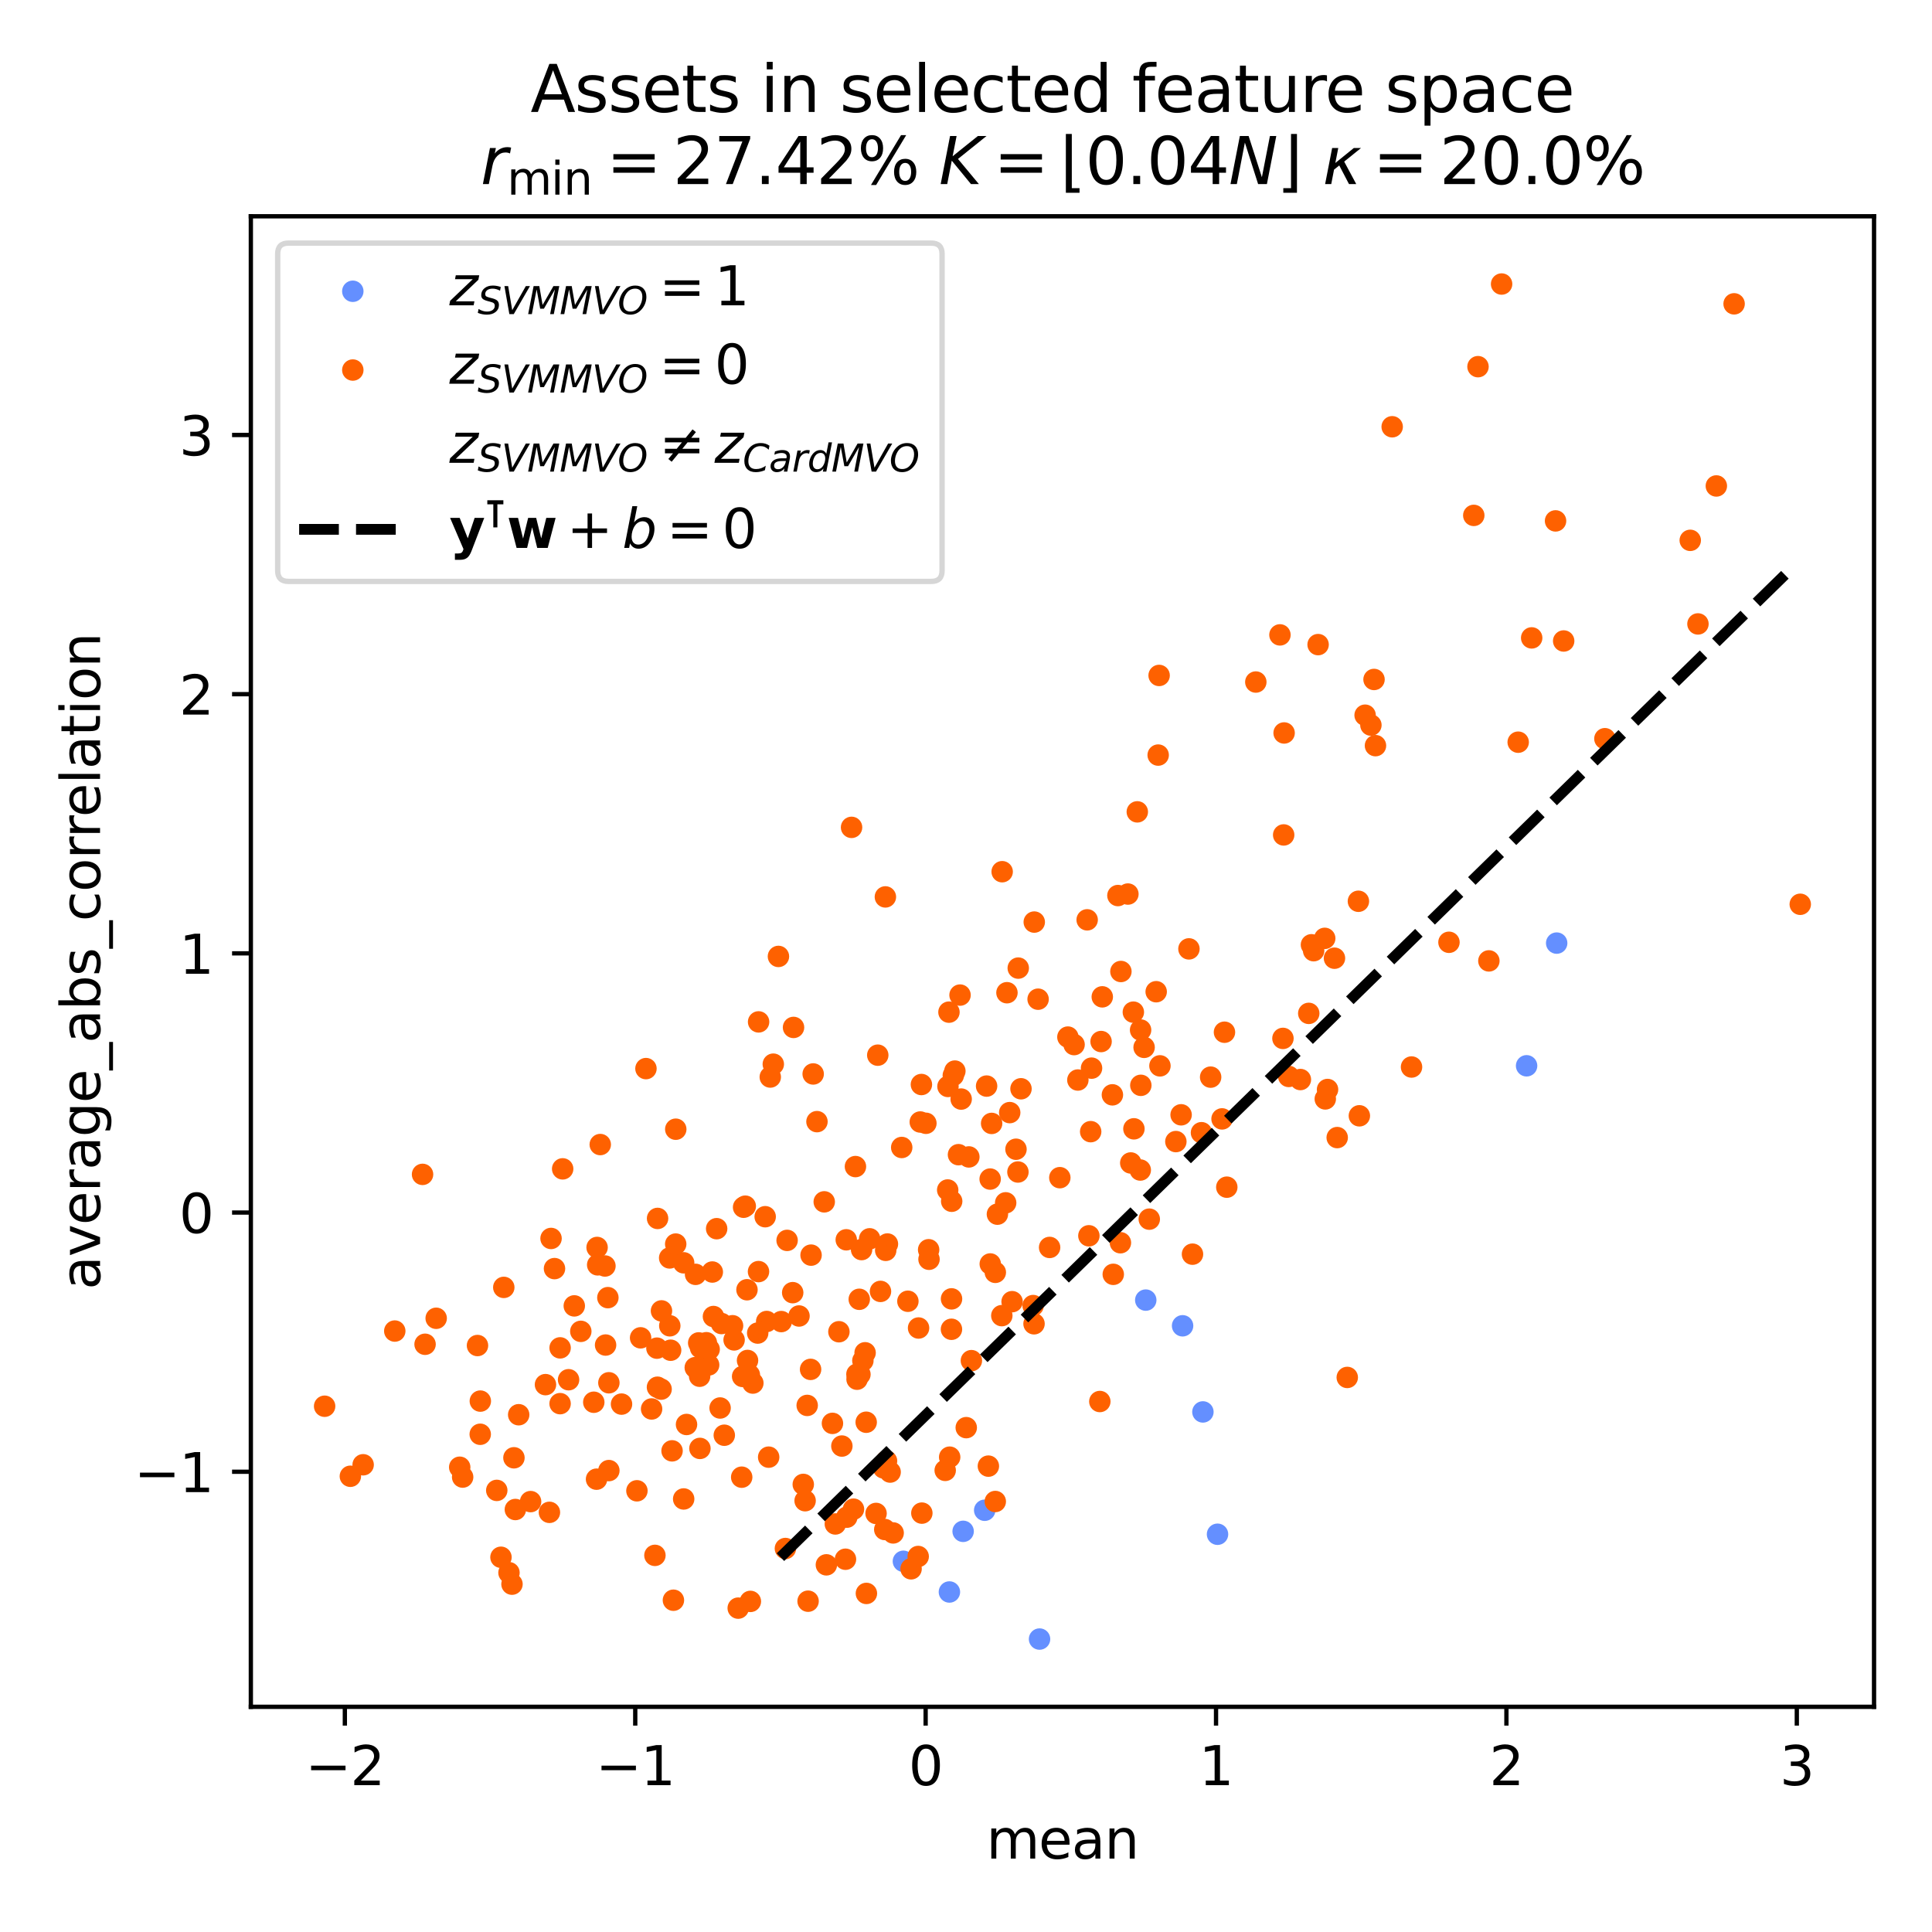 <?xml version="1.0" encoding="utf-8" standalone="no"?>
<!DOCTYPE svg PUBLIC "-//W3C//DTD SVG 1.1//EN"
  "http://www.w3.org/Graphics/SVG/1.1/DTD/svg11.dtd">
<svg xmlns:xlink="http://www.w3.org/1999/xlink" width="360pt" height="360pt" viewBox="0 0 360 360" xmlns="http://www.w3.org/2000/svg" version="1.1">
 <defs>
  <style type="text/css">*{stroke-linejoin: round; stroke-linecap: butt}</style>
 </defs>
 <g id="figure_1">
  <g id="patch_1">
   <path d="M 0 360 
L 360 360 
L 360 0 
L 0 0 
z
" style="fill: #ffffff"/>
  </g>
  <g id="axes_1">
   <g id="patch_2">
    <path d="M 46.741 318.04 
L 349.2 318.04 
L 349.2 40.301 
L 46.741 40.301 
z
" style="fill: #ffffff"/>
   </g>
   <g id="PathCollection_1">
    <defs>
     <path id="C0_0_659eec58ea" d="M 0 1.5 
C 0.398 1.5 0.779 1.342 1.061 1.061 
C 1.342 0.779 1.5 0.398 1.5 -0 
C 1.5 -0.398 1.342 -0.779 1.061 -1.061 
C 0.779 -1.342 0.398 -1.5 0 -1.5 
C -0.398 -1.5 -0.779 -1.342 -1.061 -1.061 
C -1.342 -0.779 -1.5 -0.398 -1.5 0 
C -1.5 0.398 -1.342 0.779 -1.061 1.061 
C -0.779 1.342 -0.398 1.5 0 1.5 
z
"/>
    </defs>
    <g clip-path="url(#pb019282225)">
     <use xlink:href="#C0_0_659eec58ea" x="284.459" y="198.595" style="fill: #648fff; stroke: #648fff"/>
    </g>
    <g clip-path="url(#pb019282225)">
     <use xlink:href="#C0_0_659eec58ea" x="179.466" y="285.342" style="fill: #648fff; stroke: #648fff"/>
    </g>
    <g clip-path="url(#pb019282225)">
     <use xlink:href="#C0_0_659eec58ea" x="168.335" y="290.922" style="fill: #648fff; stroke: #648fff"/>
    </g>
    <g clip-path="url(#pb019282225)">
     <use xlink:href="#C0_0_659eec58ea" x="213.495" y="242.254" style="fill: #648fff; stroke: #648fff"/>
    </g>
    <g clip-path="url(#pb019282225)">
     <use xlink:href="#C0_0_659eec58ea" x="226.867" y="285.884" style="fill: #648fff; stroke: #648fff"/>
    </g>
    <g clip-path="url(#pb019282225)">
     <use xlink:href="#C0_0_659eec58ea" x="290.064" y="175.733" style="fill: #648fff; stroke: #648fff"/>
    </g>
    <g clip-path="url(#pb019282225)">
     <use xlink:href="#C0_0_659eec58ea" x="224.144" y="263.092" style="fill: #648fff; stroke: #648fff"/>
    </g>
    <g clip-path="url(#pb019282225)">
     <use xlink:href="#C0_0_659eec58ea" x="220.358" y="247.043" style="fill: #648fff; stroke: #648fff"/>
    </g>
    <g clip-path="url(#pb019282225)">
     <use xlink:href="#C0_0_659eec58ea" x="183.483" y="281.413" style="fill: #648fff; stroke: #648fff"/>
    </g>
    <g clip-path="url(#pb019282225)">
     <use xlink:href="#C0_0_659eec58ea" x="176.909" y="296.644" style="fill: #648fff; stroke: #648fff"/>
    </g>
    <g clip-path="url(#pb019282225)">
     <use xlink:href="#C0_0_659eec58ea" x="193.704" y="305.415" style="fill: #648fff; stroke: #648fff"/>
    </g>
   </g>
   <g id="PathCollection_2">
    <defs>
     <path id="C1_0_234e91dd72" d="M 0 1.5 
C 0.398 1.5 0.779 1.342 1.061 1.061 
C 1.342 0.779 1.5 0.398 1.5 -0 
C 1.5 -0.398 1.342 -0.779 1.061 -1.061 
C 0.779 -1.342 0.398 -1.5 0 -1.5 
C -0.398 -1.5 -0.779 -1.342 -1.061 -1.061 
C -1.342 -0.779 -1.5 -0.398 -1.5 0 
C -1.5 0.398 -1.342 0.779 -1.061 1.061 
C -0.779 1.342 -0.398 1.5 0 1.5 
z
"/>
    </defs>
    <g clip-path="url(#pb019282225)">
     <use xlink:href="#C1_0_234e91dd72" x="242.309" y="201.155" style="fill: #fe6100; stroke: #fe6100"/>
    </g>
    <g clip-path="url(#pb019282225)">
     <use xlink:href="#C1_0_234e91dd72" x="189.676" y="218.386" style="fill: #fe6100; stroke: #fe6100"/>
    </g>
    <g clip-path="url(#pb019282225)">
     <use xlink:href="#C1_0_234e91dd72" x="210.698" y="216.701" style="fill: #fe6100; stroke: #fe6100"/>
    </g>
    <g clip-path="url(#pb019282225)">
     <use xlink:href="#C1_0_234e91dd72" x="256.03" y="126.609" style="fill: #fe6100; stroke: #fe6100"/>
    </g>
    <g clip-path="url(#pb019282225)">
     <use xlink:href="#C1_0_234e91dd72" x="134.181" y="262.359" style="fill: #fe6100; stroke: #fe6100"/>
    </g>
    <g clip-path="url(#pb019282225)">
     <use xlink:href="#C1_0_234e91dd72" x="184.501" y="219.701" style="fill: #fe6100; stroke: #fe6100"/>
    </g>
    <g clip-path="url(#pb019282225)">
     <use xlink:href="#C1_0_234e91dd72" x="215.809" y="140.699" style="fill: #fe6100; stroke: #fe6100"/>
    </g>
    <g clip-path="url(#pb019282225)">
     <use xlink:href="#C1_0_234e91dd72" x="146.348" y="288.542" style="fill: #fe6100; stroke: #fe6100"/>
    </g>
    <g clip-path="url(#pb019282225)">
     <use xlink:href="#C1_0_234e91dd72" x="244.777" y="177.15" style="fill: #fe6100; stroke: #fe6100"/>
    </g>
    <g clip-path="url(#pb019282225)">
     <use xlink:href="#C1_0_234e91dd72" x="187.632" y="184.979" style="fill: #fe6100; stroke: #fe6100"/>
    </g>
    <g clip-path="url(#pb019282225)">
     <use xlink:href="#C1_0_234e91dd72" x="165.191" y="272.231" style="fill: #fe6100; stroke: #fe6100"/>
    </g>
    <g clip-path="url(#pb019282225)">
     <use xlink:href="#C1_0_234e91dd72" x="177.304" y="242.025" style="fill: #fe6100; stroke: #fe6100"/>
    </g>
    <g clip-path="url(#pb019282225)">
     <use xlink:href="#C1_0_234e91dd72" x="177.928" y="199.581" style="fill: #fe6100; stroke: #fe6100"/>
    </g>
    <g clip-path="url(#pb019282225)">
     <use xlink:href="#C1_0_234e91dd72" x="122.529" y="227.036" style="fill: #fe6100; stroke: #fe6100"/>
    </g>
    <g clip-path="url(#pb019282225)">
     <use xlink:href="#C1_0_234e91dd72" x="238.5" y="118.303" style="fill: #fe6100; stroke: #fe6100"/>
    </g>
    <g clip-path="url(#pb019282225)">
     <use xlink:href="#C1_0_234e91dd72" x="274.617" y="96.036" style="fill: #fe6100; stroke: #fe6100"/>
    </g>
    <g clip-path="url(#pb019282225)">
     <use xlink:href="#C1_0_234e91dd72" x="151.04" y="255.163" style="fill: #fe6100; stroke: #fe6100"/>
    </g>
    <g clip-path="url(#pb019282225)">
     <use xlink:href="#C1_0_234e91dd72" x="122.509" y="258.487" style="fill: #fe6100; stroke: #fe6100"/>
    </g>
    <g clip-path="url(#pb019282225)">
     <use xlink:href="#C1_0_234e91dd72" x="156.319" y="248.15" style="fill: #fe6100; stroke: #fe6100"/>
    </g>
    <g clip-path="url(#pb019282225)">
     <use xlink:href="#C1_0_234e91dd72" x="93.349" y="290.173" style="fill: #fe6100; stroke: #fe6100"/>
    </g>
    <g clip-path="url(#pb019282225)">
     <use xlink:href="#C1_0_234e91dd72" x="134.961" y="267.434" style="fill: #fe6100; stroke: #fe6100"/>
    </g>
    <g clip-path="url(#pb019282225)">
     <use xlink:href="#C1_0_234e91dd72" x="131.619" y="250.196" style="fill: #fe6100; stroke: #fe6100"/>
    </g>
    <g clip-path="url(#pb019282225)">
     <use xlink:href="#C1_0_234e91dd72" x="139.292" y="253.501" style="fill: #fe6100; stroke: #fe6100"/>
    </g>
    <g clip-path="url(#pb019282225)">
     <use xlink:href="#C1_0_234e91dd72" x="186.739" y="162.43" style="fill: #fe6100; stroke: #fe6100"/>
    </g>
    <g clip-path="url(#pb019282225)">
     <use xlink:href="#C1_0_234e91dd72" x="189.315" y="214.144" style="fill: #fe6100; stroke: #fe6100"/>
    </g>
    <g clip-path="url(#pb019282225)">
     <use xlink:href="#C1_0_234e91dd72" x="93.873" y="239.886" style="fill: #fe6100; stroke: #fe6100"/>
    </g>
    <g clip-path="url(#pb019282225)">
     <use xlink:href="#C1_0_234e91dd72" x="143.53" y="200.688" style="fill: #fe6100; stroke: #fe6100"/>
    </g>
    <g clip-path="url(#pb019282225)">
     <use xlink:href="#C1_0_234e91dd72" x="176.589" y="221.737" style="fill: #fe6100; stroke: #fe6100"/>
    </g>
    <g clip-path="url(#pb019282225)">
     <use xlink:href="#C1_0_234e91dd72" x="335.452" y="168.499" style="fill: #fe6100; stroke: #fe6100"/>
    </g>
    <g clip-path="url(#pb019282225)">
     <use xlink:href="#C1_0_234e91dd72" x="185.464" y="237.082" style="fill: #fe6100; stroke: #fe6100"/>
    </g>
    <g clip-path="url(#pb019282225)">
     <use xlink:href="#C1_0_234e91dd72" x="184.776" y="209.332" style="fill: #fe6100; stroke: #fe6100"/>
    </g>
    <g clip-path="url(#pb019282225)">
     <use xlink:href="#C1_0_234e91dd72" x="120.365" y="199.117" style="fill: #fe6100; stroke: #fe6100"/>
    </g>
    <g clip-path="url(#pb019282225)">
     <use xlink:href="#C1_0_234e91dd72" x="95.402" y="295.183" style="fill: #fe6100; stroke: #fe6100"/>
    </g>
    <g clip-path="url(#pb019282225)">
     <use xlink:href="#C1_0_234e91dd72" x="239.276" y="136.577" style="fill: #fe6100; stroke: #fe6100"/>
    </g>
    <g clip-path="url(#pb019282225)">
     <use xlink:href="#C1_0_234e91dd72" x="73.56" y="248.022" style="fill: #fe6100; stroke: #fe6100"/>
    </g>
    <g clip-path="url(#pb019282225)">
     <use xlink:href="#C1_0_234e91dd72" x="211.183" y="188.6" style="fill: #fe6100; stroke: #fe6100"/>
    </g>
    <g clip-path="url(#pb019282225)">
     <use xlink:href="#C1_0_234e91dd72" x="105.945" y="257.092" style="fill: #fe6100; stroke: #fe6100"/>
    </g>
    <g clip-path="url(#pb019282225)">
     <use xlink:href="#C1_0_234e91dd72" x="132.729" y="237.023" style="fill: #fe6100; stroke: #fe6100"/>
    </g>
    <g clip-path="url(#pb019282225)">
     <use xlink:href="#C1_0_234e91dd72" x="188.589" y="242.549" style="fill: #fe6100; stroke: #fe6100"/>
    </g>
    <g clip-path="url(#pb019282225)">
     <use xlink:href="#C1_0_234e91dd72" x="158.676" y="154.167" style="fill: #fe6100; stroke: #fe6100"/>
    </g>
    <g clip-path="url(#pb019282225)">
     <use xlink:href="#C1_0_234e91dd72" x="171.161" y="247.455" style="fill: #fe6100; stroke: #fe6100"/>
    </g>
    <g clip-path="url(#pb019282225)">
     <use xlink:href="#C1_0_234e91dd72" x="208.775" y="231.567" style="fill: #fe6100; stroke: #fe6100"/>
    </g>
    <g clip-path="url(#pb019282225)">
     <use xlink:href="#C1_0_234e91dd72" x="133.538" y="228.947" style="fill: #fe6100; stroke: #fe6100"/>
    </g>
    <g clip-path="url(#pb019282225)">
     <use xlink:href="#C1_0_234e91dd72" x="127.391" y="235.306" style="fill: #fe6100; stroke: #fe6100"/>
    </g>
    <g clip-path="url(#pb019282225)">
     <use xlink:href="#C1_0_234e91dd72" x="98.869" y="279.802" style="fill: #fe6100; stroke: #fe6100"/>
    </g>
    <g clip-path="url(#pb019282225)">
     <use xlink:href="#C1_0_234e91dd72" x="186.674" y="245.15" style="fill: #fe6100; stroke: #fe6100"/>
    </g>
    <g clip-path="url(#pb019282225)">
     <use xlink:href="#C1_0_234e91dd72" x="184.521" y="235.521" style="fill: #fe6100; stroke: #fe6100"/>
    </g>
    <g clip-path="url(#pb019282225)">
     <use xlink:href="#C1_0_234e91dd72" x="142.859" y="246.241" style="fill: #fe6100; stroke: #fe6100"/>
    </g>
    <g clip-path="url(#pb019282225)">
     <use xlink:href="#C1_0_234e91dd72" x="183.838" y="202.375" style="fill: #fe6100; stroke: #fe6100"/>
    </g>
    <g clip-path="url(#pb019282225)">
     <use xlink:href="#C1_0_234e91dd72" x="121.416" y="262.539" style="fill: #fe6100; stroke: #fe6100"/>
    </g>
    <g clip-path="url(#pb019282225)">
     <use xlink:href="#C1_0_234e91dd72" x="207.441" y="237.454" style="fill: #fe6100; stroke: #fe6100"/>
    </g>
    <g clip-path="url(#pb019282225)">
     <use xlink:href="#C1_0_234e91dd72" x="177.635" y="200.385" style="fill: #fe6100; stroke: #fe6100"/>
    </g>
    <g clip-path="url(#pb019282225)">
     <use xlink:href="#C1_0_234e91dd72" x="101.641" y="258.006" style="fill: #fe6100; stroke: #fe6100"/>
    </g>
    <g clip-path="url(#pb019282225)">
     <use xlink:href="#C1_0_234e91dd72" x="127.923" y="265.432" style="fill: #fe6100; stroke: #fe6100"/>
    </g>
    <g clip-path="url(#pb019282225)">
     <use xlink:href="#C1_0_234e91dd72" x="176.958" y="271.52" style="fill: #fe6100; stroke: #fe6100"/>
    </g>
    <g clip-path="url(#pb019282225)">
     <use xlink:href="#C1_0_234e91dd72" x="234.003" y="127.087" style="fill: #fe6100; stroke: #fe6100"/>
    </g>
    <g clip-path="url(#pb019282225)">
     <use xlink:href="#C1_0_234e91dd72" x="89.484" y="267.255" style="fill: #fe6100; stroke: #fe6100"/>
    </g>
    <g clip-path="url(#pb019282225)">
     <use xlink:href="#C1_0_234e91dd72" x="151.131" y="233.875" style="fill: #fe6100; stroke: #fe6100"/>
    </g>
    <g clip-path="url(#pb019282225)">
     <use xlink:href="#C1_0_234e91dd72" x="251.042" y="256.666" style="fill: #fe6100; stroke: #fe6100"/>
    </g>
    <g clip-path="url(#pb019282225)">
     <use xlink:href="#C1_0_234e91dd72" x="319.815" y="90.551" style="fill: #fe6100; stroke: #fe6100"/>
    </g>
    <g clip-path="url(#pb019282225)">
     <use xlink:href="#C1_0_234e91dd72" x="130.538" y="251.152" style="fill: #fe6100; stroke: #fe6100"/>
    </g>
    <g clip-path="url(#pb019282225)">
     <use xlink:href="#C1_0_234e91dd72" x="239.058" y="193.491" style="fill: #fe6100; stroke: #fe6100"/>
    </g>
    <g clip-path="url(#pb019282225)">
     <use xlink:href="#C1_0_234e91dd72" x="119.365" y="249.285" style="fill: #fe6100; stroke: #fe6100"/>
    </g>
    <g clip-path="url(#pb019282225)">
     <use xlink:href="#C1_0_234e91dd72" x="137.556" y="299.652" style="fill: #fe6100; stroke: #fe6100"/>
    </g>
    <g clip-path="url(#pb019282225)">
     <use xlink:href="#C1_0_234e91dd72" x="171.773" y="281.947" style="fill: #fe6100; stroke: #fe6100"/>
    </g>
    <g clip-path="url(#pb019282225)">
     <use xlink:href="#C1_0_234e91dd72" x="124.781" y="234.397" style="fill: #fe6100; stroke: #fe6100"/>
    </g>
    <g clip-path="url(#pb019282225)">
     <use xlink:href="#C1_0_234e91dd72" x="103.323" y="236.386" style="fill: #fe6100; stroke: #fe6100"/>
    </g>
    <g clip-path="url(#pb019282225)">
     <use xlink:href="#C1_0_234e91dd72" x="88.973" y="250.72" style="fill: #fe6100; stroke: #fe6100"/>
    </g>
    <g clip-path="url(#pb019282225)">
     <use xlink:href="#C1_0_234e91dd72" x="198.987" y="193.246" style="fill: #fe6100; stroke: #fe6100"/>
    </g>
    <g clip-path="url(#pb019282225)">
     <use xlink:href="#C1_0_234e91dd72" x="249.168" y="211.972" style="fill: #fe6100; stroke: #fe6100"/>
    </g>
    <g clip-path="url(#pb019282225)">
     <use xlink:href="#C1_0_234e91dd72" x="138.557" y="224.953" style="fill: #fe6100; stroke: #fe6100"/>
    </g>
    <g clip-path="url(#pb019282225)">
     <use xlink:href="#C1_0_234e91dd72" x="177.291" y="247.691" style="fill: #fe6100; stroke: #fe6100"/>
    </g>
    <g clip-path="url(#pb019282225)">
     <use xlink:href="#C1_0_234e91dd72" x="173.108" y="234.646" style="fill: #fe6100; stroke: #fe6100"/>
    </g>
    <g clip-path="url(#pb019282225)">
     <use xlink:href="#C1_0_234e91dd72" x="163.241" y="282.007" style="fill: #fe6100; stroke: #fe6100"/>
    </g>
    <g clip-path="url(#pb019282225)">
     <use xlink:href="#C1_0_234e91dd72" x="166.426" y="285.639" style="fill: #fe6100; stroke: #fe6100"/>
    </g>
    <g clip-path="url(#pb019282225)">
     <use xlink:href="#C1_0_234e91dd72" x="215.986" y="125.86" style="fill: #fe6100; stroke: #fe6100"/>
    </g>
    <g clip-path="url(#pb019282225)">
     <use xlink:href="#C1_0_234e91dd72" x="184.17" y="273.191" style="fill: #fe6100; stroke: #fe6100"/>
    </g>
    <g clip-path="url(#pb019282225)">
     <use xlink:href="#C1_0_234e91dd72" x="113.269" y="241.797" style="fill: #fe6100; stroke: #fe6100"/>
    </g>
    <g clip-path="url(#pb019282225)">
     <use xlink:href="#C1_0_234e91dd72" x="150.022" y="279.637" style="fill: #fe6100; stroke: #fe6100"/>
    </g>
    <g clip-path="url(#pb019282225)">
     <use xlink:href="#C1_0_234e91dd72" x="86.208" y="275.232" style="fill: #fe6100; stroke: #fe6100"/>
    </g>
    <g clip-path="url(#pb019282225)">
     <use xlink:href="#C1_0_234e91dd72" x="147.708" y="240.868" style="fill: #fe6100; stroke: #fe6100"/>
    </g>
    <g clip-path="url(#pb019282225)">
     <use xlink:href="#C1_0_234e91dd72" x="145.576" y="246.256" style="fill: #fe6100; stroke: #fe6100"/>
    </g>
    <g clip-path="url(#pb019282225)">
     <use xlink:href="#C1_0_234e91dd72" x="165.866" y="274.297" style="fill: #fe6100; stroke: #fe6100"/>
    </g>
    <g clip-path="url(#pb019282225)">
     <use xlink:href="#C1_0_234e91dd72" x="140.284" y="257.714" style="fill: #fe6100; stroke: #fe6100"/>
    </g>
    <g clip-path="url(#pb019282225)">
     <use xlink:href="#C1_0_234e91dd72" x="169.767" y="292.325" style="fill: #fe6100; stroke: #fe6100"/>
    </g>
    <g clip-path="url(#pb019282225)">
     <use xlink:href="#C1_0_234e91dd72" x="200.14" y="194.645" style="fill: #fe6100; stroke: #fe6100"/>
    </g>
    <g clip-path="url(#pb019282225)">
     <use xlink:href="#C1_0_234e91dd72" x="212.577" y="202.235" style="fill: #fe6100; stroke: #fe6100"/>
    </g>
    <g clip-path="url(#pb019282225)">
     <use xlink:href="#C1_0_234e91dd72" x="205.393" y="185.747" style="fill: #fe6100; stroke: #fe6100"/>
    </g>
    <g clip-path="url(#pb019282225)">
     <use xlink:href="#C1_0_234e91dd72" x="207.28" y="204.008" style="fill: #fe6100; stroke: #fe6100"/>
    </g>
    <g clip-path="url(#pb019282225)">
     <use xlink:href="#C1_0_234e91dd72" x="212.532" y="191.93" style="fill: #fe6100; stroke: #fe6100"/>
    </g>
    <g clip-path="url(#pb019282225)">
     <use xlink:href="#C1_0_234e91dd72" x="67.667" y="272.939" style="fill: #fe6100; stroke: #fe6100"/>
    </g>
    <g clip-path="url(#pb019282225)">
     <use xlink:href="#C1_0_234e91dd72" x="192.677" y="246.668" style="fill: #fe6100; stroke: #fe6100"/>
    </g>
    <g clip-path="url(#pb019282225)">
     <use xlink:href="#C1_0_234e91dd72" x="208.865" y="181.024" style="fill: #fe6100; stroke: #fe6100"/>
    </g>
    <g clip-path="url(#pb019282225)">
     <use xlink:href="#C1_0_234e91dd72" x="193.435" y="186.185" style="fill: #fe6100; stroke: #fe6100"/>
    </g>
    <g clip-path="url(#pb019282225)">
     <use xlink:href="#C1_0_234e91dd72" x="256.3" y="138.94" style="fill: #fe6100; stroke: #fe6100"/>
    </g>
    <g clip-path="url(#pb019282225)">
     <use xlink:href="#C1_0_234e91dd72" x="176.124" y="273.983" style="fill: #fe6100; stroke: #fe6100"/>
    </g>
    <g clip-path="url(#pb019282225)">
     <use xlink:href="#C1_0_234e91dd72" x="220.083" y="207.728" style="fill: #fe6100; stroke: #fe6100"/>
    </g>
    <g clip-path="url(#pb019282225)">
     <use xlink:href="#C1_0_234e91dd72" x="150.408" y="261.879" style="fill: #fe6100; stroke: #fe6100"/>
    </g>
    <g clip-path="url(#pb019282225)">
     <use xlink:href="#C1_0_234e91dd72" x="299.05" y="137.646" style="fill: #fe6100; stroke: #fe6100"/>
    </g>
    <g clip-path="url(#pb019282225)">
     <use xlink:href="#C1_0_234e91dd72" x="113.455" y="257.66" style="fill: #fe6100; stroke: #fe6100"/>
    </g>
    <g clip-path="url(#pb019282225)">
     <use xlink:href="#C1_0_234e91dd72" x="130.191" y="250.23" style="fill: #fe6100; stroke: #fe6100"/>
    </g>
    <g clip-path="url(#pb019282225)">
     <use xlink:href="#C1_0_234e91dd72" x="102.68" y="230.768" style="fill: #fe6100; stroke: #fe6100"/>
    </g>
    <g clip-path="url(#pb019282225)">
     <use xlink:href="#C1_0_234e91dd72" x="165.361" y="231.802" style="fill: #fe6100; stroke: #fe6100"/>
    </g>
    <g clip-path="url(#pb019282225)">
     <use xlink:href="#C1_0_234e91dd72" x="152.23" y="209.002" style="fill: #fe6100; stroke: #fe6100"/>
    </g>
    <g clip-path="url(#pb019282225)">
     <use xlink:href="#C1_0_234e91dd72" x="291.368" y="119.438" style="fill: #fe6100; stroke: #fe6100"/>
    </g>
    <g clip-path="url(#pb019282225)">
     <use xlink:href="#C1_0_234e91dd72" x="248.659" y="178.547" style="fill: #fe6100; stroke: #fe6100"/>
    </g>
    <g clip-path="url(#pb019282225)">
     <use xlink:href="#C1_0_234e91dd72" x="92.565" y="277.713" style="fill: #fe6100; stroke: #fe6100"/>
    </g>
    <g clip-path="url(#pb019282225)">
     <use xlink:href="#C1_0_234e91dd72" x="179.1" y="204.796" style="fill: #fe6100; stroke: #fe6100"/>
    </g>
    <g clip-path="url(#pb019282225)">
     <use xlink:href="#C1_0_234e91dd72" x="104.845" y="217.799" style="fill: #fe6100; stroke: #fe6100"/>
    </g>
    <g clip-path="url(#pb019282225)">
     <use xlink:href="#C1_0_234e91dd72" x="165.038" y="232.985" style="fill: #fe6100; stroke: #fe6100"/>
    </g>
    <g clip-path="url(#pb019282225)">
     <use xlink:href="#C1_0_234e91dd72" x="156.87" y="269.451" style="fill: #fe6100; stroke: #fe6100"/>
    </g>
    <g clip-path="url(#pb019282225)">
     <use xlink:href="#C1_0_234e91dd72" x="112.841" y="250.629" style="fill: #fe6100; stroke: #fe6100"/>
    </g>
    <g clip-path="url(#pb019282225)">
     <use xlink:href="#C1_0_234e91dd72" x="130.363" y="256.441" style="fill: #fe6100; stroke: #fe6100"/>
    </g>
    <g clip-path="url(#pb019282225)">
     <use xlink:href="#C1_0_234e91dd72" x="136.79" y="249.672" style="fill: #fe6100; stroke: #fe6100"/>
    </g>
    <g clip-path="url(#pb019282225)">
     <use xlink:href="#C1_0_234e91dd72" x="269.995" y="175.582" style="fill: #fe6100; stroke: #fe6100"/>
    </g>
    <g clip-path="url(#pb019282225)">
     <use xlink:href="#C1_0_234e91dd72" x="171.091" y="290.029" style="fill: #fe6100; stroke: #fe6100"/>
    </g>
    <g clip-path="url(#pb019282225)">
     <use xlink:href="#C1_0_234e91dd72" x="277.431" y="179.05" style="fill: #fe6100; stroke: #fe6100"/>
    </g>
    <g clip-path="url(#pb019282225)">
     <use xlink:href="#C1_0_234e91dd72" x="159.699" y="256.996" style="fill: #fe6100; stroke: #fe6100"/>
    </g>
    <g clip-path="url(#pb019282225)">
     <use xlink:href="#C1_0_234e91dd72" x="205.171" y="194.076" style="fill: #fe6100; stroke: #fe6100"/>
    </g>
    <g clip-path="url(#pb019282225)">
     <use xlink:href="#C1_0_234e91dd72" x="246.843" y="174.849" style="fill: #fe6100; stroke: #fe6100"/>
    </g>
    <g clip-path="url(#pb019282225)">
     <use xlink:href="#C1_0_234e91dd72" x="279.802" y="52.925" style="fill: #fe6100; stroke: #fe6100"/>
    </g>
    <g clip-path="url(#pb019282225)">
     <use xlink:href="#C1_0_234e91dd72" x="141.337" y="236.943" style="fill: #fe6100; stroke: #fe6100"/>
    </g>
    <g clip-path="url(#pb019282225)">
     <use xlink:href="#C1_0_234e91dd72" x="246.947" y="204.767" style="fill: #fe6100; stroke: #fe6100"/>
    </g>
    <g clip-path="url(#pb019282225)">
     <use xlink:href="#C1_0_234e91dd72" x="153.584" y="223.946" style="fill: #fe6100; stroke: #fe6100"/>
    </g>
    <g clip-path="url(#pb019282225)">
     <use xlink:href="#C1_0_234e91dd72" x="157.688" y="231.019" style="fill: #fe6100; stroke: #fe6100"/>
    </g>
    <g clip-path="url(#pb019282225)">
     <use xlink:href="#C1_0_234e91dd72" x="138.205" y="275.251" style="fill: #fe6100; stroke: #fe6100"/>
    </g>
    <g clip-path="url(#pb019282225)">
     <use xlink:href="#C1_0_234e91dd72" x="211.289" y="210.34" style="fill: #fe6100; stroke: #fe6100"/>
    </g>
    <g clip-path="url(#pb019282225)">
     <use xlink:href="#C1_0_234e91dd72" x="177.332" y="223.836" style="fill: #fe6100; stroke: #fe6100"/>
    </g>
    <g clip-path="url(#pb019282225)">
     <use xlink:href="#C1_0_234e91dd72" x="211.919" y="151.279" style="fill: #fe6100; stroke: #fe6100"/>
    </g>
    <g clip-path="url(#pb019282225)">
     <use xlink:href="#C1_0_234e91dd72" x="131.889" y="251.532" style="fill: #fe6100; stroke: #fe6100"/>
    </g>
    <g clip-path="url(#pb019282225)">
     <use xlink:href="#C1_0_234e91dd72" x="192.718" y="171.815" style="fill: #fe6100; stroke: #fe6100"/>
    </g>
    <g clip-path="url(#pb019282225)">
     <use xlink:href="#C1_0_234e91dd72" x="147.862" y="191.446" style="fill: #fe6100; stroke: #fe6100"/>
    </g>
    <g clip-path="url(#pb019282225)">
     <use xlink:href="#C1_0_234e91dd72" x="259.413" y="79.522" style="fill: #fe6100; stroke: #fe6100"/>
    </g>
    <g clip-path="url(#pb019282225)">
     <use xlink:href="#C1_0_234e91dd72" x="187.392" y="224.13" style="fill: #fe6100; stroke: #fe6100"/>
    </g>
    <g clip-path="url(#pb019282225)">
     <use xlink:href="#C1_0_234e91dd72" x="138.872" y="224.751" style="fill: #fe6100; stroke: #fe6100"/>
    </g>
    <g clip-path="url(#pb019282225)">
     <use xlink:href="#C1_0_234e91dd72" x="212.474" y="218.017" style="fill: #fe6100; stroke: #fe6100"/>
    </g>
    <g clip-path="url(#pb019282225)">
     <use xlink:href="#C1_0_234e91dd72" x="240.138" y="200.579" style="fill: #fe6100; stroke: #fe6100"/>
    </g>
    <g clip-path="url(#pb019282225)">
     <use xlink:href="#C1_0_234e91dd72" x="160.785" y="253.539" style="fill: #fe6100; stroke: #fe6100"/>
    </g>
    <g clip-path="url(#pb019282225)">
     <use xlink:href="#C1_0_234e91dd72" x="123.257" y="244.266" style="fill: #fe6100; stroke: #fe6100"/>
    </g>
    <g clip-path="url(#pb019282225)">
     <use xlink:href="#C1_0_234e91dd72" x="178.89" y="185.419" style="fill: #fe6100; stroke: #fe6100"/>
    </g>
    <g clip-path="url(#pb019282225)">
     <use xlink:href="#C1_0_234e91dd72" x="111.259" y="232.445" style="fill: #fe6100; stroke: #fe6100"/>
    </g>
    <g clip-path="url(#pb019282225)">
     <use xlink:href="#C1_0_234e91dd72" x="215.438" y="184.793" style="fill: #fe6100; stroke: #fe6100"/>
    </g>
    <g clip-path="url(#pb019282225)">
     <use xlink:href="#C1_0_234e91dd72" x="96.029" y="281.275" style="fill: #fe6100; stroke: #fe6100"/>
    </g>
    <g clip-path="url(#pb019282225)">
     <use xlink:href="#C1_0_234e91dd72" x="148.884" y="245.216" style="fill: #fe6100; stroke: #fe6100"/>
    </g>
    <g clip-path="url(#pb019282225)">
     <use xlink:href="#C1_0_234e91dd72" x="282.893" y="138.296" style="fill: #fe6100; stroke: #fe6100"/>
    </g>
    <g clip-path="url(#pb019282225)">
     <use xlink:href="#C1_0_234e91dd72" x="132.047" y="254.336" style="fill: #fe6100; stroke: #fe6100"/>
    </g>
    <g clip-path="url(#pb019282225)">
     <use xlink:href="#C1_0_234e91dd72" x="164.979" y="167.127" style="fill: #fe6100; stroke: #fe6100"/>
    </g>
    <g clip-path="url(#pb019282225)">
     <use xlink:href="#C1_0_234e91dd72" x="202.577" y="171.398" style="fill: #fe6100; stroke: #fe6100"/>
    </g>
    <g clip-path="url(#pb019282225)">
     <use xlink:href="#C1_0_234e91dd72" x="164.067" y="240.634" style="fill: #fe6100; stroke: #fe6100"/>
    </g>
    <g clip-path="url(#pb019282225)">
     <use xlink:href="#C1_0_234e91dd72" x="173.038" y="232.87" style="fill: #fe6100; stroke: #fe6100"/>
    </g>
    <g clip-path="url(#pb019282225)">
     <use xlink:href="#C1_0_234e91dd72" x="60.489" y="262.031" style="fill: #fe6100; stroke: #fe6100"/>
    </g>
    <g clip-path="url(#pb019282225)">
     <use xlink:href="#C1_0_234e91dd72" x="159.4" y="217.374" style="fill: #fe6100; stroke: #fe6100"/>
    </g>
    <g clip-path="url(#pb019282225)">
     <use xlink:href="#C1_0_234e91dd72" x="214.151" y="227.17" style="fill: #fe6100; stroke: #fe6100"/>
    </g>
    <g clip-path="url(#pb019282225)">
     <use xlink:href="#C1_0_234e91dd72" x="255.448" y="135.111" style="fill: #fe6100; stroke: #fe6100"/>
    </g>
    <g clip-path="url(#pb019282225)">
     <use xlink:href="#C1_0_234e91dd72" x="228.163" y="192.339" style="fill: #fe6100; stroke: #fe6100"/>
    </g>
    <g clip-path="url(#pb019282225)">
     <use xlink:href="#C1_0_234e91dd72" x="168.022" y="213.816" style="fill: #fe6100; stroke: #fe6100"/>
    </g>
    <g clip-path="url(#pb019282225)">
     <use xlink:href="#C1_0_234e91dd72" x="123.187" y="258.847" style="fill: #fe6100; stroke: #fe6100"/>
    </g>
    <g clip-path="url(#pb019282225)">
     <use xlink:href="#C1_0_234e91dd72" x="202.897" y="230.271" style="fill: #fe6100; stroke: #fe6100"/>
    </g>
    <g clip-path="url(#pb019282225)">
     <use xlink:href="#C1_0_234e91dd72" x="188.144" y="207.317" style="fill: #fe6100; stroke: #fe6100"/>
    </g>
    <g clip-path="url(#pb019282225)">
     <use xlink:href="#C1_0_234e91dd72" x="129.552" y="254.837" style="fill: #fe6100; stroke: #fe6100"/>
    </g>
    <g clip-path="url(#pb019282225)">
     <use xlink:href="#C1_0_234e91dd72" x="253.12" y="167.938" style="fill: #fe6100; stroke: #fe6100"/>
    </g>
    <g clip-path="url(#pb019282225)">
     <use xlink:href="#C1_0_234e91dd72" x="190.248" y="202.878" style="fill: #fe6100; stroke: #fe6100"/>
    </g>
    <g clip-path="url(#pb019282225)">
     <use xlink:href="#C1_0_234e91dd72" x="161.403" y="265.012" style="fill: #fe6100; stroke: #fe6100"/>
    </g>
    <g clip-path="url(#pb019282225)">
     <use xlink:href="#C1_0_234e91dd72" x="111.369" y="235.688" style="fill: #fe6100; stroke: #fe6100"/>
    </g>
    <g clip-path="url(#pb019282225)">
     <use xlink:href="#C1_0_234e91dd72" x="203.232" y="210.869" style="fill: #fe6100; stroke: #fe6100"/>
    </g>
    <g clip-path="url(#pb019282225)">
     <use xlink:href="#C1_0_234e91dd72" x="314.952" y="100.685" style="fill: #fe6100; stroke: #fe6100"/>
    </g>
    <g clip-path="url(#pb019282225)">
     <use xlink:href="#C1_0_234e91dd72" x="125.228" y="270.346" style="fill: #fe6100; stroke: #fe6100"/>
    </g>
    <g clip-path="url(#pb019282225)">
     <use xlink:href="#C1_0_234e91dd72" x="78.735" y="218.828" style="fill: #fe6100; stroke: #fe6100"/>
    </g>
    <g clip-path="url(#pb019282225)">
     <use xlink:href="#C1_0_234e91dd72" x="107.009" y="243.333" style="fill: #fe6100; stroke: #fe6100"/>
    </g>
    <g clip-path="url(#pb019282225)">
     <use xlink:href="#C1_0_234e91dd72" x="157.783" y="282.706" style="fill: #fe6100; stroke: #fe6100"/>
    </g>
    <g clip-path="url(#pb019282225)">
     <use xlink:href="#C1_0_234e91dd72" x="94.843" y="293.05" style="fill: #fe6100; stroke: #fe6100"/>
    </g>
    <g clip-path="url(#pb019282225)">
     <use xlink:href="#C1_0_234e91dd72" x="149.677" y="276.598" style="fill: #fe6100; stroke: #fe6100"/>
    </g>
    <g clip-path="url(#pb019282225)">
     <use xlink:href="#C1_0_234e91dd72" x="161.442" y="296.911" style="fill: #fe6100; stroke: #fe6100"/>
    </g>
    <g clip-path="url(#pb019282225)">
     <use xlink:href="#C1_0_234e91dd72" x="141.186" y="248.398" style="fill: #fe6100; stroke: #fe6100"/>
    </g>
    <g clip-path="url(#pb019282225)">
     <use xlink:href="#C1_0_234e91dd72" x="111.155" y="275.623" style="fill: #fe6100; stroke: #fe6100"/>
    </g>
    <g clip-path="url(#pb019282225)">
     <use xlink:href="#C1_0_234e91dd72" x="113.454" y="274.021" style="fill: #fe6100; stroke: #fe6100"/>
    </g>
    <g clip-path="url(#pb019282225)">
     <use xlink:href="#C1_0_234e91dd72" x="146.666" y="231.128" style="fill: #fe6100; stroke: #fe6100"/>
    </g>
    <g clip-path="url(#pb019282225)">
     <use xlink:href="#C1_0_234e91dd72" x="210.169" y="166.593" style="fill: #fe6100; stroke: #fe6100"/>
    </g>
    <g clip-path="url(#pb019282225)">
     <use xlink:href="#C1_0_234e91dd72" x="132.941" y="245.314" style="fill: #fe6100; stroke: #fe6100"/>
    </g>
    <g clip-path="url(#pb019282225)">
     <use xlink:href="#C1_0_234e91dd72" x="263.018" y="198.823" style="fill: #fe6100; stroke: #fe6100"/>
    </g>
    <g clip-path="url(#pb019282225)">
     <use xlink:href="#C1_0_234e91dd72" x="124.805" y="247.044" style="fill: #fe6100; stroke: #fe6100"/>
    </g>
    <g clip-path="url(#pb019282225)">
     <use xlink:href="#C1_0_234e91dd72" x="185.853" y="226.243" style="fill: #fe6100; stroke: #fe6100"/>
    </g>
    <g clip-path="url(#pb019282225)">
     <use xlink:href="#C1_0_234e91dd72" x="118.681" y="277.789" style="fill: #fe6100; stroke: #fe6100"/>
    </g>
    <g clip-path="url(#pb019282225)">
     <use xlink:href="#C1_0_234e91dd72" x="253.298" y="207.914" style="fill: #fe6100; stroke: #fe6100"/>
    </g>
    <g clip-path="url(#pb019282225)">
     <use xlink:href="#C1_0_234e91dd72" x="115.812" y="261.634" style="fill: #fe6100; stroke: #fe6100"/>
    </g>
    <g clip-path="url(#pb019282225)">
     <use xlink:href="#C1_0_234e91dd72" x="161.2" y="252.072" style="fill: #fe6100; stroke: #fe6100"/>
    </g>
    <g clip-path="url(#pb019282225)">
     <use xlink:href="#C1_0_234e91dd72" x="95.765" y="271.638" style="fill: #fe6100; stroke: #fe6100"/>
    </g>
    <g clip-path="url(#pb019282225)">
     <use xlink:href="#C1_0_234e91dd72" x="203.392" y="199.033" style="fill: #fe6100; stroke: #fe6100"/>
    </g>
    <g clip-path="url(#pb019282225)">
     <use xlink:href="#C1_0_234e91dd72" x="316.389" y="116.26" style="fill: #fe6100; stroke: #fe6100"/>
    </g>
    <g clip-path="url(#pb019282225)">
     <use xlink:href="#C1_0_234e91dd72" x="247.368" y="203.011" style="fill: #fe6100; stroke: #fe6100"/>
    </g>
    <g clip-path="url(#pb019282225)">
     <use xlink:href="#C1_0_234e91dd72" x="85.66" y="273.397" style="fill: #fe6100; stroke: #fe6100"/>
    </g>
    <g clip-path="url(#pb019282225)">
     <use xlink:href="#C1_0_234e91dd72" x="213.186" y="195.159" style="fill: #fe6100; stroke: #fe6100"/>
    </g>
    <g clip-path="url(#pb019282225)">
     <use xlink:href="#C1_0_234e91dd72" x="223.877" y="211.064" style="fill: #fe6100; stroke: #fe6100"/>
    </g>
    <g clip-path="url(#pb019282225)">
     <use xlink:href="#C1_0_234e91dd72" x="125.919" y="210.411" style="fill: #fe6100; stroke: #fe6100"/>
    </g>
    <g clip-path="url(#pb019282225)">
     <use xlink:href="#C1_0_234e91dd72" x="153.984" y="291.585" style="fill: #fe6100; stroke: #fe6100"/>
    </g>
    <g clip-path="url(#pb019282225)">
     <use xlink:href="#C1_0_234e91dd72" x="134.441" y="246.621" style="fill: #fe6100; stroke: #fe6100"/>
    </g>
    <g clip-path="url(#pb019282225)">
     <use xlink:href="#C1_0_234e91dd72" x="195.58" y="232.442" style="fill: #fe6100; stroke: #fe6100"/>
    </g>
    <g clip-path="url(#pb019282225)">
     <use xlink:href="#C1_0_234e91dd72" x="125.482" y="298.178" style="fill: #fe6100; stroke: #fe6100"/>
    </g>
    <g clip-path="url(#pb019282225)">
     <use xlink:href="#C1_0_234e91dd72" x="104.366" y="261.55" style="fill: #fe6100; stroke: #fe6100"/>
    </g>
    <g clip-path="url(#pb019282225)">
     <use xlink:href="#C1_0_234e91dd72" x="178.599" y="215.158" style="fill: #fe6100; stroke: #fe6100"/>
    </g>
    <g clip-path="url(#pb019282225)">
     <use xlink:href="#C1_0_234e91dd72" x="221.542" y="176.81" style="fill: #fe6100; stroke: #fe6100"/>
    </g>
    <g clip-path="url(#pb019282225)">
     <use xlink:href="#C1_0_234e91dd72" x="180.532" y="215.576" style="fill: #fe6100; stroke: #fe6100"/>
    </g>
    <g clip-path="url(#pb019282225)">
     <use xlink:href="#C1_0_234e91dd72" x="243.868" y="188.828" style="fill: #fe6100; stroke: #fe6100"/>
    </g>
    <g clip-path="url(#pb019282225)">
     <use xlink:href="#C1_0_234e91dd72" x="124.961" y="251.594" style="fill: #fe6100; stroke: #fe6100"/>
    </g>
    <g clip-path="url(#pb019282225)">
     <use xlink:href="#C1_0_234e91dd72" x="176.64" y="202.445" style="fill: #fe6100; stroke: #fe6100"/>
    </g>
    <g clip-path="url(#pb019282225)">
     <use xlink:href="#C1_0_234e91dd72" x="163.558" y="196.616" style="fill: #fe6100; stroke: #fe6100"/>
    </g>
    <g clip-path="url(#pb019282225)">
     <use xlink:href="#C1_0_234e91dd72" x="139.823" y="298.399" style="fill: #fe6100; stroke: #fe6100"/>
    </g>
    <g clip-path="url(#pb019282225)">
     <use xlink:href="#C1_0_234e91dd72" x="142.581" y="226.717" style="fill: #fe6100; stroke: #fe6100"/>
    </g>
    <g clip-path="url(#pb019282225)">
     <use xlink:href="#C1_0_234e91dd72" x="185.456" y="279.783" style="fill: #fe6100; stroke: #fe6100"/>
    </g>
    <g clip-path="url(#pb019282225)">
     <use xlink:href="#C1_0_234e91dd72" x="96.65" y="263.615" style="fill: #fe6100; stroke: #fe6100"/>
    </g>
    <g clip-path="url(#pb019282225)">
     <use xlink:href="#C1_0_234e91dd72" x="144.093" y="198.293" style="fill: #fe6100; stroke: #fe6100"/>
    </g>
    <g clip-path="url(#pb019282225)">
     <use xlink:href="#C1_0_234e91dd72" x="65.284" y="275.081" style="fill: #fe6100; stroke: #fe6100"/>
    </g>
    <g clip-path="url(#pb019282225)">
     <use xlink:href="#C1_0_234e91dd72" x="151.524" y="200.116" style="fill: #fe6100; stroke: #fe6100"/>
    </g>
    <g clip-path="url(#pb019282225)">
     <use xlink:href="#C1_0_234e91dd72" x="122.407" y="251.209" style="fill: #fe6100; stroke: #fe6100"/>
    </g>
    <g clip-path="url(#pb019282225)">
     <use xlink:href="#C1_0_234e91dd72" x="227.71" y="208.49" style="fill: #fe6100; stroke: #fe6100"/>
    </g>
    <g clip-path="url(#pb019282225)">
     <use xlink:href="#C1_0_234e91dd72" x="132.142" y="251.421" style="fill: #fe6100; stroke: #fe6100"/>
    </g>
    <g clip-path="url(#pb019282225)">
     <use xlink:href="#C1_0_234e91dd72" x="125.908" y="231.815" style="fill: #fe6100; stroke: #fe6100"/>
    </g>
    <g clip-path="url(#pb019282225)">
     <use xlink:href="#C1_0_234e91dd72" x="79.206" y="250.485" style="fill: #fe6100; stroke: #fe6100"/>
    </g>
    <g clip-path="url(#pb019282225)">
     <use xlink:href="#C1_0_234e91dd72" x="111.849" y="213.27" style="fill: #fe6100; stroke: #fe6100"/>
    </g>
    <g clip-path="url(#pb019282225)">
     <use xlink:href="#C1_0_234e91dd72" x="127.392" y="279.309" style="fill: #fe6100; stroke: #fe6100"/>
    </g>
    <g clip-path="url(#pb019282225)">
     <use xlink:href="#C1_0_234e91dd72" x="160.543" y="232.84" style="fill: #fe6100; stroke: #fe6100"/>
    </g>
    <g clip-path="url(#pb019282225)">
     <use xlink:href="#C1_0_234e91dd72" x="323.125" y="56.615" style="fill: #fe6100; stroke: #fe6100"/>
    </g>
    <g clip-path="url(#pb019282225)">
     <use xlink:href="#C1_0_234e91dd72" x="239.194" y="155.579" style="fill: #fe6100; stroke: #fe6100"/>
    </g>
    <g clip-path="url(#pb019282225)">
     <use xlink:href="#C1_0_234e91dd72" x="162.047" y="230.834" style="fill: #fe6100; stroke: #fe6100"/>
    </g>
    <g clip-path="url(#pb019282225)">
     <use xlink:href="#C1_0_234e91dd72" x="122.035" y="289.82" style="fill: #fe6100; stroke: #fe6100"/>
    </g>
    <g clip-path="url(#pb019282225)">
     <use xlink:href="#C1_0_234e91dd72" x="155.115" y="265.224" style="fill: #fe6100; stroke: #fe6100"/>
    </g>
    <g clip-path="url(#pb019282225)">
     <use xlink:href="#C1_0_234e91dd72" x="139.637" y="256.197" style="fill: #fe6100; stroke: #fe6100"/>
    </g>
    <g clip-path="url(#pb019282225)">
     <use xlink:href="#C1_0_234e91dd72" x="254.368" y="133.266" style="fill: #fe6100; stroke: #fe6100"/>
    </g>
    <g clip-path="url(#pb019282225)">
     <use xlink:href="#C1_0_234e91dd72" x="171.691" y="202.084" style="fill: #fe6100; stroke: #fe6100"/>
    </g>
    <g clip-path="url(#pb019282225)">
     <use xlink:href="#C1_0_234e91dd72" x="164.862" y="285" style="fill: #fe6100; stroke: #fe6100"/>
    </g>
    <g clip-path="url(#pb019282225)">
     <use xlink:href="#C1_0_234e91dd72" x="189.736" y="180.392" style="fill: #fe6100; stroke: #fe6100"/>
    </g>
    <g clip-path="url(#pb019282225)">
     <use xlink:href="#C1_0_234e91dd72" x="204.937" y="261.152" style="fill: #fe6100; stroke: #fe6100"/>
    </g>
    <g clip-path="url(#pb019282225)">
     <use xlink:href="#C1_0_234e91dd72" x="89.502" y="261.074" style="fill: #fe6100; stroke: #fe6100"/>
    </g>
    <g clip-path="url(#pb019282225)">
     <use xlink:href="#C1_0_234e91dd72" x="102.378" y="281.804" style="fill: #fe6100; stroke: #fe6100"/>
    </g>
    <g clip-path="url(#pb019282225)">
     <use xlink:href="#C1_0_234e91dd72" x="181.003" y="253.538" style="fill: #fe6100; stroke: #fe6100"/>
    </g>
    <g clip-path="url(#pb019282225)">
     <use xlink:href="#C1_0_234e91dd72" x="222.204" y="233.696" style="fill: #fe6100; stroke: #fe6100"/>
    </g>
    <g clip-path="url(#pb019282225)">
     <use xlink:href="#C1_0_234e91dd72" x="225.585" y="200.709" style="fill: #fe6100; stroke: #fe6100"/>
    </g>
    <g clip-path="url(#pb019282225)">
     <use xlink:href="#C1_0_234e91dd72" x="275.404" y="68.323" style="fill: #fe6100; stroke: #fe6100"/>
    </g>
    <g clip-path="url(#pb019282225)">
     <use xlink:href="#C1_0_234e91dd72" x="219.105" y="212.716" style="fill: #fe6100; stroke: #fe6100"/>
    </g>
    <g clip-path="url(#pb019282225)">
     <use xlink:href="#C1_0_234e91dd72" x="192.509" y="243.273" style="fill: #fe6100; stroke: #fe6100"/>
    </g>
    <g clip-path="url(#pb019282225)">
     <use xlink:href="#C1_0_234e91dd72" x="112.723" y="235.899" style="fill: #fe6100; stroke: #fe6100"/>
    </g>
    <g clip-path="url(#pb019282225)">
     <use xlink:href="#C1_0_234e91dd72" x="245.609" y="120.113" style="fill: #fe6100; stroke: #fe6100"/>
    </g>
    <g clip-path="url(#pb019282225)">
     <use xlink:href="#C1_0_234e91dd72" x="104.369" y="251.156" style="fill: #fe6100; stroke: #fe6100"/>
    </g>
    <g clip-path="url(#pb019282225)">
     <use xlink:href="#C1_0_234e91dd72" x="81.276" y="245.642" style="fill: #fe6100; stroke: #fe6100"/>
    </g>
    <g clip-path="url(#pb019282225)">
     <use xlink:href="#C1_0_234e91dd72" x="160.238" y="256.098" style="fill: #fe6100; stroke: #fe6100"/>
    </g>
    <g clip-path="url(#pb019282225)">
     <use xlink:href="#C1_0_234e91dd72" x="145.051" y="178.216" style="fill: #fe6100; stroke: #fe6100"/>
    </g>
    <g clip-path="url(#pb019282225)">
     <use xlink:href="#C1_0_234e91dd72" x="136.501" y="247.032" style="fill: #fe6100; stroke: #fe6100"/>
    </g>
    <g clip-path="url(#pb019282225)">
     <use xlink:href="#C1_0_234e91dd72" x="164.637" y="273.524" style="fill: #fe6100; stroke: #fe6100"/>
    </g>
    <g clip-path="url(#pb019282225)">
     <use xlink:href="#C1_0_234e91dd72" x="172.528" y="209.308" style="fill: #fe6100; stroke: #fe6100"/>
    </g>
    <g clip-path="url(#pb019282225)">
     <use xlink:href="#C1_0_234e91dd72" x="285.406" y="118.863" style="fill: #fe6100; stroke: #fe6100"/>
    </g>
    <g clip-path="url(#pb019282225)">
     <use xlink:href="#C1_0_234e91dd72" x="171.479" y="209.07" style="fill: #fe6100; stroke: #fe6100"/>
    </g>
    <g clip-path="url(#pb019282225)">
     <use xlink:href="#C1_0_234e91dd72" x="141.353" y="190.415" style="fill: #fe6100; stroke: #fe6100"/>
    </g>
    <g clip-path="url(#pb019282225)">
     <use xlink:href="#C1_0_234e91dd72" x="143.23" y="271.519" style="fill: #fe6100; stroke: #fe6100"/>
    </g>
    <g clip-path="url(#pb019282225)">
     <use xlink:href="#C1_0_234e91dd72" x="159.678" y="256.059" style="fill: #fe6100; stroke: #fe6100"/>
    </g>
    <g clip-path="url(#pb019282225)">
     <use xlink:href="#C1_0_234e91dd72" x="289.854" y="97.062" style="fill: #fe6100; stroke: #fe6100"/>
    </g>
    <g clip-path="url(#pb019282225)">
     <use xlink:href="#C1_0_234e91dd72" x="139.189" y="240.326" style="fill: #fe6100; stroke: #fe6100"/>
    </g>
    <g clip-path="url(#pb019282225)">
     <use xlink:href="#C1_0_234e91dd72" x="200.843" y="201.246" style="fill: #fe6100; stroke: #fe6100"/>
    </g>
    <g clip-path="url(#pb019282225)">
     <use xlink:href="#C1_0_234e91dd72" x="130.421" y="269.891" style="fill: #fe6100; stroke: #fe6100"/>
    </g>
    <g clip-path="url(#pb019282225)">
     <use xlink:href="#C1_0_234e91dd72" x="160.109" y="242.104" style="fill: #fe6100; stroke: #fe6100"/>
    </g>
    <g clip-path="url(#pb019282225)">
     <use xlink:href="#C1_0_234e91dd72" x="150.575" y="298.359" style="fill: #fe6100; stroke: #fe6100"/>
    </g>
    <g clip-path="url(#pb019282225)">
     <use xlink:href="#C1_0_234e91dd72" x="180.046" y="266.021" style="fill: #fe6100; stroke: #fe6100"/>
    </g>
    <g clip-path="url(#pb019282225)">
     <use xlink:href="#C1_0_234e91dd72" x="197.483" y="219.442" style="fill: #fe6100; stroke: #fe6100"/>
    </g>
    <g clip-path="url(#pb019282225)">
     <use xlink:href="#C1_0_234e91dd72" x="208.307" y="166.873" style="fill: #fe6100; stroke: #fe6100"/>
    </g>
    <g clip-path="url(#pb019282225)">
     <use xlink:href="#C1_0_234e91dd72" x="157.543" y="290.54" style="fill: #fe6100; stroke: #fe6100"/>
    </g>
    <g clip-path="url(#pb019282225)">
     <use xlink:href="#C1_0_234e91dd72" x="159.036" y="281.21" style="fill: #fe6100; stroke: #fe6100"/>
    </g>
    <g clip-path="url(#pb019282225)">
     <use xlink:href="#C1_0_234e91dd72" x="110.642" y="261.287" style="fill: #fe6100; stroke: #fe6100"/>
    </g>
    <g clip-path="url(#pb019282225)">
     <use xlink:href="#C1_0_234e91dd72" x="176.826" y="188.599" style="fill: #fe6100; stroke: #fe6100"/>
    </g>
    <g clip-path="url(#pb019282225)">
     <use xlink:href="#C1_0_234e91dd72" x="138.376" y="256.482" style="fill: #fe6100; stroke: #fe6100"/>
    </g>
    <g clip-path="url(#pb019282225)">
     <use xlink:href="#C1_0_234e91dd72" x="244.37" y="176.046" style="fill: #fe6100; stroke: #fe6100"/>
    </g>
    <g clip-path="url(#pb019282225)">
     <use xlink:href="#C1_0_234e91dd72" x="169.172" y="242.47" style="fill: #fe6100; stroke: #fe6100"/>
    </g>
    <g clip-path="url(#pb019282225)">
     <use xlink:href="#C1_0_234e91dd72" x="108.225" y="248.078" style="fill: #fe6100; stroke: #fe6100"/>
    </g>
    <g clip-path="url(#pb019282225)">
     <use xlink:href="#C1_0_234e91dd72" x="155.651" y="283.966" style="fill: #fe6100; stroke: #fe6100"/>
    </g>
    <g clip-path="url(#pb019282225)">
     <use xlink:href="#C1_0_234e91dd72" x="216.139" y="198.607" style="fill: #fe6100; stroke: #fe6100"/>
    </g>
    <g clip-path="url(#pb019282225)">
     <use xlink:href="#C1_0_234e91dd72" x="129.608" y="237.458" style="fill: #fe6100; stroke: #fe6100"/>
    </g>
    <g clip-path="url(#pb019282225)">
     <use xlink:href="#C1_0_234e91dd72" x="228.596" y="221.213" style="fill: #fe6100; stroke: #fe6100"/>
    </g>
   </g>
   <g id="PathCollection_3"/>
   <g id="matplotlib.axis_1">
    <g id="xtick_1">
     <g id="line2d_1">
      <defs>
       <path id="m9bea73f3c4" d="M 0 0 
L 0 3.5 
" style="stroke: #000000; stroke-width: 0.8"/>
      </defs>
      <g>
       <use xlink:href="#m9bea73f3c4" x="64.259" y="318.04" style="stroke: #000000; stroke-width: 0.8"/>
      </g>
     </g>
     <g id="text_1">
      <!-- −2 -->
      <g transform="translate(56.888 332.638)scale(0.1 -0.1)">
       <defs>
        <path id="DejaVuSans-2212" d="M 678 2272 
L 4684 2272 
L 4684 1741 
L 678 1741 
L 678 2272 
z
" transform="scale(0.016)"/>
        <path id="DejaVuSans-32" d="M 1228 531 
L 3431 531 
L 3431 0 
L 469 0 
L 469 531 
Q 828 903 1448 1529 
Q 2069 2156 2228 2338 
Q 2531 2678 2651 2914 
Q 2772 3150 2772 3378 
Q 2772 3750 2511 3984 
Q 2250 4219 1831 4219 
Q 1534 4219 1204 4116 
Q 875 4013 500 3803 
L 500 4441 
Q 881 4594 1212 4672 
Q 1544 4750 1819 4750 
Q 2544 4750 2975 4387 
Q 3406 4025 3406 3419 
Q 3406 3131 3298 2873 
Q 3191 2616 2906 2266 
Q 2828 2175 2409 1742 
Q 1991 1309 1228 531 
z
" transform="scale(0.016)"/>
       </defs>
       <use xlink:href="#DejaVuSans-2212"/>
       <use xlink:href="#DejaVuSans-32" x="83.789"/>
      </g>
     </g>
    </g>
    <g id="xtick_2">
     <g id="line2d_2">
      <g>
       <use xlink:href="#m9bea73f3c4" x="118.369" y="318.04" style="stroke: #000000; stroke-width: 0.8"/>
      </g>
     </g>
     <g id="text_2">
      <!-- −1 -->
      <g transform="translate(110.998 332.638)scale(0.1 -0.1)">
       <defs>
        <path id="DejaVuSans-31" d="M 794 531 
L 1825 531 
L 1825 4091 
L 703 3866 
L 703 4441 
L 1819 4666 
L 2450 4666 
L 2450 531 
L 3481 531 
L 3481 0 
L 794 0 
L 794 531 
z
" transform="scale(0.016)"/>
       </defs>
       <use xlink:href="#DejaVuSans-2212"/>
       <use xlink:href="#DejaVuSans-31" x="83.789"/>
      </g>
     </g>
    </g>
    <g id="xtick_3">
     <g id="line2d_3">
      <g>
       <use xlink:href="#m9bea73f3c4" x="172.479" y="318.04" style="stroke: #000000; stroke-width: 0.8"/>
      </g>
     </g>
     <g id="text_3">
      <!-- 0 -->
      <g transform="translate(169.298 332.638)scale(0.1 -0.1)">
       <defs>
        <path id="DejaVuSans-30" d="M 2034 4250 
Q 1547 4250 1301 3770 
Q 1056 3291 1056 2328 
Q 1056 1369 1301 889 
Q 1547 409 2034 409 
Q 2525 409 2770 889 
Q 3016 1369 3016 2328 
Q 3016 3291 2770 3770 
Q 2525 4250 2034 4250 
z
M 2034 4750 
Q 2819 4750 3233 4129 
Q 3647 3509 3647 2328 
Q 3647 1150 3233 529 
Q 2819 -91 2034 -91 
Q 1250 -91 836 529 
Q 422 1150 422 2328 
Q 422 3509 836 4129 
Q 1250 4750 2034 4750 
z
" transform="scale(0.016)"/>
       </defs>
       <use xlink:href="#DejaVuSans-30"/>
      </g>
     </g>
    </g>
    <g id="xtick_4">
     <g id="line2d_4">
      <g>
       <use xlink:href="#m9bea73f3c4" x="226.589" y="318.04" style="stroke: #000000; stroke-width: 0.8"/>
      </g>
     </g>
     <g id="text_4">
      <!-- 1 -->
      <g transform="translate(223.408 332.638)scale(0.1 -0.1)">
       <use xlink:href="#DejaVuSans-31"/>
      </g>
     </g>
    </g>
    <g id="xtick_5">
     <g id="line2d_5">
      <g>
       <use xlink:href="#m9bea73f3c4" x="280.699" y="318.04" style="stroke: #000000; stroke-width: 0.8"/>
      </g>
     </g>
     <g id="text_5">
      <!-- 2 -->
      <g transform="translate(277.518 332.638)scale(0.1 -0.1)">
       <use xlink:href="#DejaVuSans-32"/>
      </g>
     </g>
    </g>
    <g id="xtick_6">
     <g id="line2d_6">
      <g>
       <use xlink:href="#m9bea73f3c4" x="334.809" y="318.04" style="stroke: #000000; stroke-width: 0.8"/>
      </g>
     </g>
     <g id="text_6">
      <!-- 3 -->
      <g transform="translate(331.628 332.638)scale(0.1 -0.1)">
       <defs>
        <path id="DejaVuSans-33" d="M 2597 2516 
Q 3050 2419 3304 2112 
Q 3559 1806 3559 1356 
Q 3559 666 3084 287 
Q 2609 -91 1734 -91 
Q 1441 -91 1130 -33 
Q 819 25 488 141 
L 488 750 
Q 750 597 1062 519 
Q 1375 441 1716 441 
Q 2309 441 2620 675 
Q 2931 909 2931 1356 
Q 2931 1769 2642 2001 
Q 2353 2234 1838 2234 
L 1294 2234 
L 1294 2753 
L 1863 2753 
Q 2328 2753 2575 2939 
Q 2822 3125 2822 3475 
Q 2822 3834 2567 4026 
Q 2313 4219 1838 4219 
Q 1578 4219 1281 4162 
Q 984 4106 628 3988 
L 628 4550 
Q 988 4650 1302 4700 
Q 1616 4750 1894 4750 
Q 2613 4750 3031 4423 
Q 3450 4097 3450 3541 
Q 3450 3153 3228 2886 
Q 3006 2619 2597 2516 
z
" transform="scale(0.016)"/>
       </defs>
       <use xlink:href="#DejaVuSans-33"/>
      </g>
     </g>
    </g>
    <g id="text_7">
     <!-- mean -->
     <g transform="translate(183.791 346.317)scale(0.1 -0.1)">
      <defs>
       <path id="DejaVuSans-6d" d="M 3328 2828 
Q 3544 3216 3844 3400 
Q 4144 3584 4550 3584 
Q 5097 3584 5394 3201 
Q 5691 2819 5691 2113 
L 5691 0 
L 5113 0 
L 5113 2094 
Q 5113 2597 4934 2840 
Q 4756 3084 4391 3084 
Q 3944 3084 3684 2787 
Q 3425 2491 3425 1978 
L 3425 0 
L 2847 0 
L 2847 2094 
Q 2847 2600 2669 2842 
Q 2491 3084 2119 3084 
Q 1678 3084 1418 2786 
Q 1159 2488 1159 1978 
L 1159 0 
L 581 0 
L 581 3500 
L 1159 3500 
L 1159 2956 
Q 1356 3278 1631 3431 
Q 1906 3584 2284 3584 
Q 2666 3584 2933 3390 
Q 3200 3197 3328 2828 
z
" transform="scale(0.016)"/>
       <path id="DejaVuSans-65" d="M 3597 1894 
L 3597 1613 
L 953 1613 
Q 991 1019 1311 708 
Q 1631 397 2203 397 
Q 2534 397 2845 478 
Q 3156 559 3463 722 
L 3463 178 
Q 3153 47 2828 -22 
Q 2503 -91 2169 -91 
Q 1331 -91 842 396 
Q 353 884 353 1716 
Q 353 2575 817 3079 
Q 1281 3584 2069 3584 
Q 2775 3584 3186 3129 
Q 3597 2675 3597 1894 
z
M 3022 2063 
Q 3016 2534 2758 2815 
Q 2500 3097 2075 3097 
Q 1594 3097 1305 2825 
Q 1016 2553 972 2059 
L 3022 2063 
z
" transform="scale(0.016)"/>
       <path id="DejaVuSans-61" d="M 2194 1759 
Q 1497 1759 1228 1600 
Q 959 1441 959 1056 
Q 959 750 1161 570 
Q 1363 391 1709 391 
Q 2188 391 2477 730 
Q 2766 1069 2766 1631 
L 2766 1759 
L 2194 1759 
z
M 3341 1997 
L 3341 0 
L 2766 0 
L 2766 531 
Q 2569 213 2275 61 
Q 1981 -91 1556 -91 
Q 1019 -91 701 211 
Q 384 513 384 1019 
Q 384 1609 779 1909 
Q 1175 2209 1959 2209 
L 2766 2209 
L 2766 2266 
Q 2766 2663 2505 2880 
Q 2244 3097 1772 3097 
Q 1472 3097 1187 3025 
Q 903 2953 641 2809 
L 641 3341 
Q 956 3463 1253 3523 
Q 1550 3584 1831 3584 
Q 2591 3584 2966 3190 
Q 3341 2797 3341 1997 
z
" transform="scale(0.016)"/>
       <path id="DejaVuSans-6e" d="M 3513 2113 
L 3513 0 
L 2938 0 
L 2938 2094 
Q 2938 2591 2744 2837 
Q 2550 3084 2163 3084 
Q 1697 3084 1428 2787 
Q 1159 2491 1159 1978 
L 1159 0 
L 581 0 
L 581 3500 
L 1159 3500 
L 1159 2956 
Q 1366 3272 1645 3428 
Q 1925 3584 2291 3584 
Q 2894 3584 3203 3211 
Q 3513 2838 3513 2113 
z
" transform="scale(0.016)"/>
      </defs>
      <use xlink:href="#DejaVuSans-6d"/>
      <use xlink:href="#DejaVuSans-65" x="97.412"/>
      <use xlink:href="#DejaVuSans-61" x="158.936"/>
      <use xlink:href="#DejaVuSans-6e" x="220.215"/>
     </g>
    </g>
   </g>
   <g id="matplotlib.axis_2">
    <g id="ytick_1">
     <g id="line2d_7">
      <defs>
       <path id="m2040af4f06" d="M 0 0 
L -3.5 0 
" style="stroke: #000000; stroke-width: 0.8"/>
      </defs>
      <g>
       <use xlink:href="#m2040af4f06" x="46.741" y="274.239" style="stroke: #000000; stroke-width: 0.8"/>
      </g>
     </g>
     <g id="text_8">
      <!-- −1 -->
      <g transform="translate(24.999 278.038)scale(0.1 -0.1)">
       <use xlink:href="#DejaVuSans-2212"/>
       <use xlink:href="#DejaVuSans-31" x="83.789"/>
      </g>
     </g>
    </g>
    <g id="ytick_2">
     <g id="line2d_8">
      <g>
       <use xlink:href="#m2040af4f06" x="46.741" y="225.943" style="stroke: #000000; stroke-width: 0.8"/>
      </g>
     </g>
     <g id="text_9">
      <!-- 0 -->
      <g transform="translate(33.379 229.742)scale(0.1 -0.1)">
       <use xlink:href="#DejaVuSans-30"/>
      </g>
     </g>
    </g>
    <g id="ytick_3">
     <g id="line2d_9">
      <g>
       <use xlink:href="#m2040af4f06" x="46.741" y="177.646" style="stroke: #000000; stroke-width: 0.8"/>
      </g>
     </g>
     <g id="text_10">
      <!-- 1 -->
      <g transform="translate(33.379 181.445)scale(0.1 -0.1)">
       <use xlink:href="#DejaVuSans-31"/>
      </g>
     </g>
    </g>
    <g id="ytick_4">
     <g id="line2d_10">
      <g>
       <use xlink:href="#m2040af4f06" x="46.741" y="129.35" style="stroke: #000000; stroke-width: 0.8"/>
      </g>
     </g>
     <g id="text_11">
      <!-- 2 -->
      <g transform="translate(33.379 133.149)scale(0.1 -0.1)">
       <use xlink:href="#DejaVuSans-32"/>
      </g>
     </g>
    </g>
    <g id="ytick_5">
     <g id="line2d_11">
      <g>
       <use xlink:href="#m2040af4f06" x="46.741" y="81.053" style="stroke: #000000; stroke-width: 0.8"/>
      </g>
     </g>
     <g id="text_12">
      <!-- 3 -->
      <g transform="translate(33.379 84.852)scale(0.1 -0.1)">
       <use xlink:href="#DejaVuSans-33"/>
      </g>
     </g>
    </g>
    <g id="text_13">
     <!-- average_abs_correlation -->
     <g transform="translate(18.641 240.31)rotate(-90)scale(0.1 -0.1)">
      <defs>
       <path id="DejaVuSans-76" d="M 191 3500 
L 800 3500 
L 1894 563 
L 2988 3500 
L 3597 3500 
L 2284 0 
L 1503 0 
L 191 3500 
z
" transform="scale(0.016)"/>
       <path id="DejaVuSans-72" d="M 2631 2963 
Q 2534 3019 2420 3045 
Q 2306 3072 2169 3072 
Q 1681 3072 1420 2755 
Q 1159 2438 1159 1844 
L 1159 0 
L 581 0 
L 581 3500 
L 1159 3500 
L 1159 2956 
Q 1341 3275 1631 3429 
Q 1922 3584 2338 3584 
Q 2397 3584 2469 3576 
Q 2541 3569 2628 3553 
L 2631 2963 
z
" transform="scale(0.016)"/>
       <path id="DejaVuSans-67" d="M 2906 1791 
Q 2906 2416 2648 2759 
Q 2391 3103 1925 3103 
Q 1463 3103 1205 2759 
Q 947 2416 947 1791 
Q 947 1169 1205 825 
Q 1463 481 1925 481 
Q 2391 481 2648 825 
Q 2906 1169 2906 1791 
z
M 3481 434 
Q 3481 -459 3084 -895 
Q 2688 -1331 1869 -1331 
Q 1566 -1331 1297 -1286 
Q 1028 -1241 775 -1147 
L 775 -588 
Q 1028 -725 1275 -790 
Q 1522 -856 1778 -856 
Q 2344 -856 2625 -561 
Q 2906 -266 2906 331 
L 2906 616 
Q 2728 306 2450 153 
Q 2172 0 1784 0 
Q 1141 0 747 490 
Q 353 981 353 1791 
Q 353 2603 747 3093 
Q 1141 3584 1784 3584 
Q 2172 3584 2450 3431 
Q 2728 3278 2906 2969 
L 2906 3500 
L 3481 3500 
L 3481 434 
z
" transform="scale(0.016)"/>
       <path id="DejaVuSans-5f" d="M 3263 -1063 
L 3263 -1509 
L -63 -1509 
L -63 -1063 
L 3263 -1063 
z
" transform="scale(0.016)"/>
       <path id="DejaVuSans-62" d="M 3116 1747 
Q 3116 2381 2855 2742 
Q 2594 3103 2138 3103 
Q 1681 3103 1420 2742 
Q 1159 2381 1159 1747 
Q 1159 1113 1420 752 
Q 1681 391 2138 391 
Q 2594 391 2855 752 
Q 3116 1113 3116 1747 
z
M 1159 2969 
Q 1341 3281 1617 3432 
Q 1894 3584 2278 3584 
Q 2916 3584 3314 3078 
Q 3713 2572 3713 1747 
Q 3713 922 3314 415 
Q 2916 -91 2278 -91 
Q 1894 -91 1617 61 
Q 1341 213 1159 525 
L 1159 0 
L 581 0 
L 581 4863 
L 1159 4863 
L 1159 2969 
z
" transform="scale(0.016)"/>
       <path id="DejaVuSans-73" d="M 2834 3397 
L 2834 2853 
Q 2591 2978 2328 3040 
Q 2066 3103 1784 3103 
Q 1356 3103 1142 2972 
Q 928 2841 928 2578 
Q 928 2378 1081 2264 
Q 1234 2150 1697 2047 
L 1894 2003 
Q 2506 1872 2764 1633 
Q 3022 1394 3022 966 
Q 3022 478 2636 193 
Q 2250 -91 1575 -91 
Q 1294 -91 989 -36 
Q 684 19 347 128 
L 347 722 
Q 666 556 975 473 
Q 1284 391 1588 391 
Q 1994 391 2212 530 
Q 2431 669 2431 922 
Q 2431 1156 2273 1281 
Q 2116 1406 1581 1522 
L 1381 1569 
Q 847 1681 609 1914 
Q 372 2147 372 2553 
Q 372 3047 722 3315 
Q 1072 3584 1716 3584 
Q 2034 3584 2315 3537 
Q 2597 3491 2834 3397 
z
" transform="scale(0.016)"/>
       <path id="DejaVuSans-63" d="M 3122 3366 
L 3122 2828 
Q 2878 2963 2633 3030 
Q 2388 3097 2138 3097 
Q 1578 3097 1268 2742 
Q 959 2388 959 1747 
Q 959 1106 1268 751 
Q 1578 397 2138 397 
Q 2388 397 2633 464 
Q 2878 531 3122 666 
L 3122 134 
Q 2881 22 2623 -34 
Q 2366 -91 2075 -91 
Q 1284 -91 818 406 
Q 353 903 353 1747 
Q 353 2603 823 3093 
Q 1294 3584 2113 3584 
Q 2378 3584 2631 3529 
Q 2884 3475 3122 3366 
z
" transform="scale(0.016)"/>
       <path id="DejaVuSans-6f" d="M 1959 3097 
Q 1497 3097 1228 2736 
Q 959 2375 959 1747 
Q 959 1119 1226 758 
Q 1494 397 1959 397 
Q 2419 397 2687 759 
Q 2956 1122 2956 1747 
Q 2956 2369 2687 2733 
Q 2419 3097 1959 3097 
z
M 1959 3584 
Q 2709 3584 3137 3096 
Q 3566 2609 3566 1747 
Q 3566 888 3137 398 
Q 2709 -91 1959 -91 
Q 1206 -91 779 398 
Q 353 888 353 1747 
Q 353 2609 779 3096 
Q 1206 3584 1959 3584 
z
" transform="scale(0.016)"/>
       <path id="DejaVuSans-6c" d="M 603 4863 
L 1178 4863 
L 1178 0 
L 603 0 
L 603 4863 
z
" transform="scale(0.016)"/>
       <path id="DejaVuSans-74" d="M 1172 4494 
L 1172 3500 
L 2356 3500 
L 2356 3053 
L 1172 3053 
L 1172 1153 
Q 1172 725 1289 603 
Q 1406 481 1766 481 
L 2356 481 
L 2356 0 
L 1766 0 
Q 1100 0 847 248 
Q 594 497 594 1153 
L 594 3053 
L 172 3053 
L 172 3500 
L 594 3500 
L 594 4494 
L 1172 4494 
z
" transform="scale(0.016)"/>
       <path id="DejaVuSans-69" d="M 603 3500 
L 1178 3500 
L 1178 0 
L 603 0 
L 603 3500 
z
M 603 4863 
L 1178 4863 
L 1178 4134 
L 603 4134 
L 603 4863 
z
" transform="scale(0.016)"/>
      </defs>
      <use xlink:href="#DejaVuSans-61"/>
      <use xlink:href="#DejaVuSans-76" x="61.279"/>
      <use xlink:href="#DejaVuSans-65" x="120.459"/>
      <use xlink:href="#DejaVuSans-72" x="181.982"/>
      <use xlink:href="#DejaVuSans-61" x="223.096"/>
      <use xlink:href="#DejaVuSans-67" x="284.375"/>
      <use xlink:href="#DejaVuSans-65" x="347.852"/>
      <use xlink:href="#DejaVuSans-5f" x="409.375"/>
      <use xlink:href="#DejaVuSans-61" x="459.375"/>
      <use xlink:href="#DejaVuSans-62" x="520.654"/>
      <use xlink:href="#DejaVuSans-73" x="584.131"/>
      <use xlink:href="#DejaVuSans-5f" x="636.23"/>
      <use xlink:href="#DejaVuSans-63" x="686.23"/>
      <use xlink:href="#DejaVuSans-6f" x="741.211"/>
      <use xlink:href="#DejaVuSans-72" x="802.393"/>
      <use xlink:href="#DejaVuSans-72" x="841.756"/>
      <use xlink:href="#DejaVuSans-65" x="880.619"/>
      <use xlink:href="#DejaVuSans-6c" x="942.143"/>
      <use xlink:href="#DejaVuSans-61" x="969.926"/>
      <use xlink:href="#DejaVuSans-74" x="1031.205"/>
      <use xlink:href="#DejaVuSans-69" x="1070.414"/>
      <use xlink:href="#DejaVuSans-6f" x="1098.197"/>
      <use xlink:href="#DejaVuSans-6e" x="1159.379"/>
     </g>
    </g>
   </g>
   <g id="line2d_12">
    <path d="M 145.424 290.154 
L 334.809 104.933 
" clip-path="url(#pb019282225)" style="fill: none; stroke-dasharray: 7.4,3.2; stroke-dashoffset: 0; stroke: #000000; stroke-width: 2"/>
   </g>
   <g id="patch_3">
    <path d="M 46.741 318.04 
L 46.741 40.301 
" style="fill: none; stroke: #000000; stroke-width: 0.8; stroke-linejoin: miter; stroke-linecap: square"/>
   </g>
   <g id="patch_4">
    <path d="M 349.2 318.04 
L 349.2 40.301 
" style="fill: none; stroke: #000000; stroke-width: 0.8; stroke-linejoin: miter; stroke-linecap: square"/>
   </g>
   <g id="patch_5">
    <path d="M 46.741 318.04 
L 349.2 318.04 
" style="fill: none; stroke: #000000; stroke-width: 0.8; stroke-linejoin: miter; stroke-linecap: square"/>
   </g>
   <g id="patch_6">
    <path d="M 46.741 40.301 
L 349.2 40.301 
" style="fill: none; stroke: #000000; stroke-width: 0.8; stroke-linejoin: miter; stroke-linecap: square"/>
   </g>
   <g id="text_14">
    <!-- Assets in selected feature space  -->
    <g transform="translate(98.852 20.863)scale(0.12 -0.12)">
     <defs>
      <path id="DejaVuSans-41" d="M 2188 4044 
L 1331 1722 
L 3047 1722 
L 2188 4044 
z
M 1831 4666 
L 2547 4666 
L 4325 0 
L 3669 0 
L 3244 1197 
L 1141 1197 
L 716 0 
L 50 0 
L 1831 4666 
z
" transform="scale(0.016)"/>
      <path id="DejaVuSans-20" transform="scale(0.016)"/>
      <path id="DejaVuSans-64" d="M 2906 2969 
L 2906 4863 
L 3481 4863 
L 3481 0 
L 2906 0 
L 2906 525 
Q 2725 213 2448 61 
Q 2172 -91 1784 -91 
Q 1150 -91 751 415 
Q 353 922 353 1747 
Q 353 2572 751 3078 
Q 1150 3584 1784 3584 
Q 2172 3584 2448 3432 
Q 2725 3281 2906 2969 
z
M 947 1747 
Q 947 1113 1208 752 
Q 1469 391 1925 391 
Q 2381 391 2643 752 
Q 2906 1113 2906 1747 
Q 2906 2381 2643 2742 
Q 2381 3103 1925 3103 
Q 1469 3103 1208 2742 
Q 947 2381 947 1747 
z
" transform="scale(0.016)"/>
      <path id="DejaVuSans-66" d="M 2375 4863 
L 2375 4384 
L 1825 4384 
Q 1516 4384 1395 4259 
Q 1275 4134 1275 3809 
L 1275 3500 
L 2222 3500 
L 2222 3053 
L 1275 3053 
L 1275 0 
L 697 0 
L 697 3053 
L 147 3053 
L 147 3500 
L 697 3500 
L 697 3744 
Q 697 4328 969 4595 
Q 1241 4863 1831 4863 
L 2375 4863 
z
" transform="scale(0.016)"/>
      <path id="DejaVuSans-75" d="M 544 1381 
L 544 3500 
L 1119 3500 
L 1119 1403 
Q 1119 906 1312 657 
Q 1506 409 1894 409 
Q 2359 409 2629 706 
Q 2900 1003 2900 1516 
L 2900 3500 
L 3475 3500 
L 3475 0 
L 2900 0 
L 2900 538 
Q 2691 219 2414 64 
Q 2138 -91 1772 -91 
Q 1169 -91 856 284 
Q 544 659 544 1381 
z
M 1991 3584 
L 1991 3584 
z
" transform="scale(0.016)"/>
      <path id="DejaVuSans-70" d="M 1159 525 
L 1159 -1331 
L 581 -1331 
L 581 3500 
L 1159 3500 
L 1159 2969 
Q 1341 3281 1617 3432 
Q 1894 3584 2278 3584 
Q 2916 3584 3314 3078 
Q 3713 2572 3713 1747 
Q 3713 922 3314 415 
Q 2916 -91 2278 -91 
Q 1894 -91 1617 61 
Q 1341 213 1159 525 
z
M 3116 1747 
Q 3116 2381 2855 2742 
Q 2594 3103 2138 3103 
Q 1681 3103 1420 2742 
Q 1159 2381 1159 1747 
Q 1159 1113 1420 752 
Q 1681 391 2138 391 
Q 2594 391 2855 752 
Q 3116 1113 3116 1747 
z
" transform="scale(0.016)"/>
     </defs>
     <use xlink:href="#DejaVuSans-41"/>
     <use xlink:href="#DejaVuSans-73" x="68.408"/>
     <use xlink:href="#DejaVuSans-73" x="120.508"/>
     <use xlink:href="#DejaVuSans-65" x="172.607"/>
     <use xlink:href="#DejaVuSans-74" x="234.131"/>
     <use xlink:href="#DejaVuSans-73" x="273.34"/>
     <use xlink:href="#DejaVuSans-20" x="325.439"/>
     <use xlink:href="#DejaVuSans-69" x="357.227"/>
     <use xlink:href="#DejaVuSans-6e" x="385.01"/>
     <use xlink:href="#DejaVuSans-20" x="448.389"/>
     <use xlink:href="#DejaVuSans-73" x="480.176"/>
     <use xlink:href="#DejaVuSans-65" x="532.275"/>
     <use xlink:href="#DejaVuSans-6c" x="593.799"/>
     <use xlink:href="#DejaVuSans-65" x="621.582"/>
     <use xlink:href="#DejaVuSans-63" x="683.105"/>
     <use xlink:href="#DejaVuSans-74" x="738.086"/>
     <use xlink:href="#DejaVuSans-65" x="777.295"/>
     <use xlink:href="#DejaVuSans-64" x="838.818"/>
     <use xlink:href="#DejaVuSans-20" x="902.295"/>
     <use xlink:href="#DejaVuSans-66" x="934.082"/>
     <use xlink:href="#DejaVuSans-65" x="969.287"/>
     <use xlink:href="#DejaVuSans-61" x="1030.811"/>
     <use xlink:href="#DejaVuSans-74" x="1092.09"/>
     <use xlink:href="#DejaVuSans-75" x="1131.299"/>
     <use xlink:href="#DejaVuSans-72" x="1194.678"/>
     <use xlink:href="#DejaVuSans-65" x="1233.541"/>
     <use xlink:href="#DejaVuSans-20" x="1295.064"/>
     <use xlink:href="#DejaVuSans-73" x="1326.852"/>
     <use xlink:href="#DejaVuSans-70" x="1378.951"/>
     <use xlink:href="#DejaVuSans-61" x="1442.428"/>
     <use xlink:href="#DejaVuSans-63" x="1503.707"/>
     <use xlink:href="#DejaVuSans-65" x="1558.688"/>
     <use xlink:href="#DejaVuSans-20" x="1620.211"/>
    </g>
    <!-- $r_{\mathsf{min}} = 27.42\%$ $K = \lfloor 0.04N \rfloor$ $\kappa = 20.0\%$ -->
    <g transform="translate(89.551 34.301)scale(0.12 -0.12)">
     <defs>
      <path id="DejaVuSans-Oblique-72" d="M 2853 2969 
Q 2766 3016 2653 3041 
Q 2541 3066 2413 3066 
Q 1953 3066 1609 2717 
Q 1266 2369 1153 1784 
L 800 0 
L 225 0 
L 909 3500 
L 1484 3500 
L 1375 2956 
Q 1603 3259 1920 3421 
Q 2238 3584 2597 3584 
Q 2691 3584 2781 3573 
Q 2872 3563 2963 3538 
L 2853 2969 
z
" transform="scale(0.016)"/>
      <path id="DejaVuSans-3d" d="M 678 2906 
L 4684 2906 
L 4684 2381 
L 678 2381 
L 678 2906 
z
M 678 1631 
L 4684 1631 
L 4684 1100 
L 678 1100 
L 678 1631 
z
" transform="scale(0.016)"/>
      <path id="DejaVuSans-37" d="M 525 4666 
L 3525 4666 
L 3525 4397 
L 1831 0 
L 1172 0 
L 2766 4134 
L 525 4134 
L 525 4666 
z
" transform="scale(0.016)"/>
      <path id="DejaVuSans-2e" d="M 684 794 
L 1344 794 
L 1344 0 
L 684 0 
L 684 794 
z
" transform="scale(0.016)"/>
      <path id="DejaVuSans-34" d="M 2419 4116 
L 825 1625 
L 2419 1625 
L 2419 4116 
z
M 2253 4666 
L 3047 4666 
L 3047 1625 
L 3713 1625 
L 3713 1100 
L 3047 1100 
L 3047 0 
L 2419 0 
L 2419 1100 
L 313 1100 
L 313 1709 
L 2253 4666 
z
" transform="scale(0.016)"/>
      <path id="DejaVuSans-25" d="M 4653 2053 
Q 4381 2053 4226 1822 
Q 4072 1591 4072 1178 
Q 4072 772 4226 539 
Q 4381 306 4653 306 
Q 4919 306 5073 539 
Q 5228 772 5228 1178 
Q 5228 1588 5073 1820 
Q 4919 2053 4653 2053 
z
M 4653 2450 
Q 5147 2450 5437 2106 
Q 5728 1763 5728 1178 
Q 5728 594 5436 251 
Q 5144 -91 4653 -91 
Q 4153 -91 3862 251 
Q 3572 594 3572 1178 
Q 3572 1766 3864 2108 
Q 4156 2450 4653 2450 
z
M 1428 4353 
Q 1159 4353 1004 4120 
Q 850 3888 850 3481 
Q 850 3069 1003 2837 
Q 1156 2606 1428 2606 
Q 1700 2606 1854 2837 
Q 2009 3069 2009 3481 
Q 2009 3884 1853 4118 
Q 1697 4353 1428 4353 
z
M 4250 4750 
L 4750 4750 
L 1831 -91 
L 1331 -91 
L 4250 4750 
z
M 1428 4750 
Q 1922 4750 2215 4408 
Q 2509 4066 2509 3481 
Q 2509 2891 2217 2550 
Q 1925 2209 1428 2209 
Q 931 2209 642 2551 
Q 353 2894 353 3481 
Q 353 4063 643 4406 
Q 934 4750 1428 4750 
z
" transform="scale(0.016)"/>
      <path id="DejaVuSans-Oblique-4b" d="M 1081 4666 
L 1716 4666 
L 1331 2700 
L 3781 4666 
L 4622 4666 
L 1850 2438 
L 3878 0 
L 3109 0 
L 1247 2272 
L 806 0 
L 172 0 
L 1081 4666 
z
" transform="scale(0.016)"/>
      <path id="DejaVuSans-230a" d="M 550 -844 
L 550 4863 
L 1125 4863 
L 1125 -397 
L 1875 -397 
L 1875 -844 
L 550 -844 
z
" transform="scale(0.016)"/>
      <path id="DejaVuSans-Oblique-4e" d="M 1081 4666 
L 1931 4666 
L 3219 666 
L 4000 4666 
L 4616 4666 
L 3706 0 
L 2853 0 
L 1569 4025 
L 788 0 
L 172 0 
L 1081 4666 
z
" transform="scale(0.016)"/>
      <path id="DejaVuSans-230b" d="M 1947 -844 
L 622 -844 
L 622 -397 
L 1372 -397 
L 1372 4863 
L 1947 4863 
L 1947 -844 
z
" transform="scale(0.016)"/>
      <path id="DejaVuSans-Oblique-3ba" d="M 938 3500 
L 1531 3500 
L 1247 2047 
L 3041 3500 
L 3741 3500 
L 2106 2181 
L 3275 0 
L 2572 0 
L 1628 1806 
L 1122 1403 
L 850 0 
L 256 0 
L 938 3500 
z
" transform="scale(0.016)"/>
     </defs>
     <use xlink:href="#DejaVuSans-Oblique-72" transform="translate(0 0.016)"/>
     <use xlink:href="#DejaVuSans-6d" transform="translate(41.113 -16.391)scale(0.7)"/>
     <use xlink:href="#DejaVuSans-69" transform="translate(109.302 -16.391)scale(0.7)"/>
     <use xlink:href="#DejaVuSans-6e" transform="translate(128.75 -16.391)scale(0.7)"/>
     <use xlink:href="#DejaVuSans-3d" transform="translate(195.332 0.016)"/>
     <use xlink:href="#DejaVuSans-32" transform="translate(298.604 0.016)"/>
     <use xlink:href="#DejaVuSans-37" transform="translate(362.227 0.016)"/>
     <use xlink:href="#DejaVuSans-2e" transform="translate(425.85 0.016)"/>
     <use xlink:href="#DejaVuSans-34" transform="translate(457.637 0.016)"/>
     <use xlink:href="#DejaVuSans-32" transform="translate(521.26 0.016)"/>
     <use xlink:href="#DejaVuSans-25" transform="translate(584.883 0.016)"/>
     <use xlink:href="#DejaVuSans-20" transform="translate(679.902 0.016)"/>
     <use xlink:href="#DejaVuSans-Oblique-4b" transform="translate(711.689 0.016)"/>
     <use xlink:href="#DejaVuSans-3d" transform="translate(796.748 0.016)"/>
     <use xlink:href="#DejaVuSans-230a" transform="translate(900.02 0.016)"/>
     <use xlink:href="#DejaVuSans-30" transform="translate(939.033 0.016)"/>
     <use xlink:href="#DejaVuSans-2e" transform="translate(1002.656 0.016)"/>
     <use xlink:href="#DejaVuSans-30" transform="translate(1034.443 0.016)"/>
     <use xlink:href="#DejaVuSans-34" transform="translate(1098.066 0.016)"/>
     <use xlink:href="#DejaVuSans-Oblique-4e" transform="translate(1161.689 0.016)"/>
     <use xlink:href="#DejaVuSans-230b" transform="translate(1236.494 0.016)"/>
     <use xlink:href="#DejaVuSans-20" transform="translate(1275.508 0.016)"/>
     <use xlink:href="#DejaVuSans-Oblique-3ba" transform="translate(1307.295 0.016)"/>
     <use xlink:href="#DejaVuSans-3d" transform="translate(1385.713 0.016)"/>
     <use xlink:href="#DejaVuSans-32" transform="translate(1488.984 0.016)"/>
     <use xlink:href="#DejaVuSans-30" transform="translate(1552.607 0.016)"/>
     <use xlink:href="#DejaVuSans-2e" transform="translate(1616.23 0.016)"/>
     <use xlink:href="#DejaVuSans-30" transform="translate(1648.018 0.016)"/>
     <use xlink:href="#DejaVuSans-25" transform="translate(1711.641 0.016)"/>
    </g>
   </g>
   <g id="legend_1">
    <g id="patch_7">
     <path d="M 53.741 108.335 
L 173.541 108.335 
Q 175.541 108.335 175.541 106.335 
L 175.541 47.301 
Q 175.541 45.301 173.541 45.301 
L 53.741 45.301 
Q 51.741 45.301 51.741 47.301 
L 51.741 106.335 
Q 51.741 108.335 53.741 108.335 
z
" style="fill: #ffffff; opacity: 0.8; stroke: #cccccc; stroke-linejoin: miter"/>
    </g>
    <g id="PathCollection_4">
     <path d="M 65.741 55.774 
C 66.139 55.774 66.521 55.616 66.802 55.335 
C 67.083 55.054 67.241 54.672 67.241 54.274 
C 67.241 53.876 67.083 53.495 66.802 53.214 
C 66.521 52.932 66.139 52.774 65.741 52.774 
C 65.343 52.774 64.962 52.932 64.681 53.214 
C 64.399 53.495 64.241 53.876 64.241 54.274 
C 64.241 54.672 64.399 55.054 64.681 55.335 
C 64.962 55.616 65.343 55.774 65.741 55.774 
z
" style="fill: #648fff; stroke: #648fff"/>
    </g>
    <g id="text_15">
     <!-- $z_{SVMMVO} = 1$ -->
     <g transform="translate(83.741 56.899)scale(0.1 -0.1)">
      <defs>
       <path id="DejaVuSans-Oblique-7a" d="M 744 3500 
L 3475 3500 
L 3372 2975 
L 738 459 
L 2913 459 
L 2822 0 
L -19 0 
L 84 525 
L 2719 3041 
L 653 3041 
L 744 3500 
z
" transform="scale(0.016)"/>
       <path id="DejaVuSans-Oblique-53" d="M 3859 4513 
L 3738 3897 
Q 3422 4066 3111 4152 
Q 2800 4238 2509 4238 
Q 1944 4238 1609 3991 
Q 1275 3744 1275 3334 
Q 1275 3109 1398 2989 
Q 1522 2869 2034 2731 
L 2413 2638 
Q 3053 2472 3303 2217 
Q 3553 1963 3553 1503 
Q 3553 797 2998 353 
Q 2444 -91 1538 -91 
Q 1166 -91 791 -17 
Q 416 56 38 206 
L 166 856 
Q 513 641 861 531 
Q 1209 422 1556 422 
Q 2147 422 2503 684 
Q 2859 947 2859 1369 
Q 2859 1650 2717 1795 
Q 2575 1941 2106 2059 
L 1728 2156 
Q 1081 2325 845 2545 
Q 609 2766 609 3163 
Q 609 3859 1145 4304 
Q 1681 4750 2541 4750 
Q 2875 4750 3203 4690 
Q 3531 4631 3859 4513 
z
" transform="scale(0.016)"/>
       <path id="DejaVuSans-Oblique-56" d="M 1319 0 
L 500 4666 
L 1119 4666 
L 1797 653 
L 4063 4666 
L 4750 4666 
L 2053 0 
L 1319 0 
z
" transform="scale(0.016)"/>
       <path id="DejaVuSans-Oblique-4d" d="M 1081 4666 
L 2028 4666 
L 2572 1522 
L 4378 4666 
L 5350 4666 
L 4441 0 
L 3828 0 
L 4622 4091 
L 2791 897 
L 2175 897 
L 1581 4103 
L 788 0 
L 172 0 
L 1081 4666 
z
" transform="scale(0.016)"/>
       <path id="DejaVuSans-Oblique-4f" d="M 2919 4238 
Q 2400 4238 2003 3986 
Q 1606 3734 1313 3219 
Q 1125 2891 1026 2522 
Q 928 2153 928 1778 
Q 928 1128 1239 775 
Q 1550 422 2119 422 
Q 2631 422 3032 676 
Q 3434 931 3719 1434 
Q 3909 1772 4009 2142 
Q 4109 2513 4109 2881 
Q 4109 3528 3796 3883 
Q 3484 4238 2919 4238 
z
M 2100 -91 
Q 1241 -91 748 418 
Q 256 928 256 1813 
Q 256 2319 448 2847 
Q 641 3375 978 3788 
Q 1375 4272 1862 4511 
Q 2350 4750 2938 4750 
Q 3794 4750 4287 4245 
Q 4781 3741 4781 2869 
Q 4781 2331 4593 1812 
Q 4406 1294 4056 872 
Q 3656 384 3173 146 
Q 2691 -91 2100 -91 
z
" transform="scale(0.016)"/>
      </defs>
      <use xlink:href="#DejaVuSans-Oblique-7a" transform="translate(0 0.094)"/>
      <use xlink:href="#DejaVuSans-Oblique-53" transform="translate(52.49 -16.312)scale(0.7)"/>
      <use xlink:href="#DejaVuSans-Oblique-56" transform="translate(96.924 -16.312)scale(0.7)"/>
      <use xlink:href="#DejaVuSans-Oblique-4d" transform="translate(144.81 -16.312)scale(0.7)"/>
      <use xlink:href="#DejaVuSans-Oblique-4d" transform="translate(205.205 -16.312)scale(0.7)"/>
      <use xlink:href="#DejaVuSans-Oblique-56" transform="translate(265.601 -16.312)scale(0.7)"/>
      <use xlink:href="#DejaVuSans-Oblique-4f" transform="translate(313.486 -16.312)scale(0.7)"/>
      <use xlink:href="#DejaVuSans-3d" transform="translate(390.801 0.094)"/>
      <use xlink:href="#DejaVuSans-31" transform="translate(494.072 0.094)"/>
     </g>
    </g>
    <g id="PathCollection_5">
     <path d="M 65.741 70.452 
C 66.139 70.452 66.521 70.294 66.802 70.013 
C 67.083 69.732 67.241 69.35 67.241 68.952 
C 67.241 68.555 67.083 68.173 66.802 67.892 
C 66.521 67.61 66.139 67.452 65.741 67.452 
C 65.343 67.452 64.962 67.61 64.681 67.892 
C 64.399 68.173 64.241 68.555 64.241 68.952 
C 64.241 69.35 64.399 69.732 64.681 70.013 
C 64.962 70.294 65.343 70.452 65.741 70.452 
z
" style="fill: #fe6100; stroke: #fe6100"/>
    </g>
    <g id="text_16">
     <!-- $z_{SVMMVO} = 0$ -->
     <g transform="translate(83.741 71.577)scale(0.1 -0.1)">
      <use xlink:href="#DejaVuSans-Oblique-7a" transform="translate(0 0.781)"/>
      <use xlink:href="#DejaVuSans-Oblique-53" transform="translate(52.49 -15.625)scale(0.7)"/>
      <use xlink:href="#DejaVuSans-Oblique-56" transform="translate(96.924 -15.625)scale(0.7)"/>
      <use xlink:href="#DejaVuSans-Oblique-4d" transform="translate(144.81 -15.625)scale(0.7)"/>
      <use xlink:href="#DejaVuSans-Oblique-4d" transform="translate(205.205 -15.625)scale(0.7)"/>
      <use xlink:href="#DejaVuSans-Oblique-56" transform="translate(265.601 -15.625)scale(0.7)"/>
      <use xlink:href="#DejaVuSans-Oblique-4f" transform="translate(313.486 -15.625)scale(0.7)"/>
      <use xlink:href="#DejaVuSans-3d" transform="translate(390.801 0.781)"/>
      <use xlink:href="#DejaVuSans-30" transform="translate(494.072 0.781)"/>
     </g>
    </g>
    <g id="PathCollection_6"/>
    <g id="text_17">
     <!-- $z_{SVMMVO} \neq z_{CardMVO}$ -->
     <g transform="translate(83.741 86.255)scale(0.1 -0.1)">
      <defs>
       <path id="DejaVuSans-2260" d="M 678 2906 
L 3091 2906 
L 3891 3891 
L 4281 3572 
L 3738 2906 
L 4684 2906 
L 4684 2381 
L 3309 2381 
L 2700 1631 
L 4684 1631 
L 4684 1100 
L 2266 1100 
L 1459 122 
L 1069 441 
L 1613 1100 
L 678 1100 
L 678 1631 
L 2047 1631 
L 2656 2381 
L 678 2381 
L 678 2906 
z
" transform="scale(0.016)"/>
       <path id="DejaVuSans-Oblique-43" d="M 4447 4306 
L 4319 3641 
Q 4019 3944 3683 4091 
Q 3347 4238 2956 4238 
Q 2422 4238 2017 3981 
Q 1613 3725 1319 3200 
Q 1131 2863 1032 2486 
Q 934 2109 934 1728 
Q 934 1091 1264 756 
Q 1594 422 2222 422 
Q 2656 422 3056 561 
Q 3456 700 3834 978 
L 3688 231 
Q 3316 72 2936 -9 
Q 2556 -91 2175 -91 
Q 1278 -91 773 396 
Q 269 884 269 1753 
Q 269 2309 461 2846 
Q 653 3384 1013 3828 
Q 1394 4300 1883 4525 
Q 2372 4750 3022 4750 
Q 3422 4750 3780 4639 
Q 4138 4528 4447 4306 
z
" transform="scale(0.016)"/>
       <path id="DejaVuSans-Oblique-61" d="M 3438 1997 
L 3047 0 
L 2472 0 
L 2578 531 
Q 2325 219 2001 64 
Q 1678 -91 1281 -91 
Q 834 -91 548 182 
Q 263 456 263 884 
Q 263 1497 752 1853 
Q 1241 2209 2100 2209 
L 2900 2209 
L 2931 2363 
Q 2938 2388 2941 2417 
Q 2944 2447 2944 2509 
Q 2944 2788 2717 2942 
Q 2491 3097 2081 3097 
Q 1800 3097 1504 3025 
Q 1209 2953 897 2809 
L 997 3341 
Q 1322 3463 1633 3523 
Q 1944 3584 2234 3584 
Q 2853 3584 3176 3315 
Q 3500 3047 3500 2534 
Q 3500 2431 3484 2292 
Q 3469 2153 3438 1997 
z
M 2816 1759 
L 2241 1759 
Q 1534 1759 1195 1570 
Q 856 1381 856 984 
Q 856 709 1029 553 
Q 1203 397 1509 397 
Q 1978 397 2328 733 
Q 2678 1069 2791 1631 
L 2816 1759 
z
" transform="scale(0.016)"/>
       <path id="DejaVuSans-Oblique-64" d="M 2675 525 
Q 2444 222 2128 65 
Q 1813 -91 1428 -91 
Q 903 -91 598 267 
Q 294 625 294 1247 
Q 294 1766 478 2236 
Q 663 2706 1013 3078 
Q 1244 3325 1534 3454 
Q 1825 3584 2144 3584 
Q 2481 3584 2739 3421 
Q 2997 3259 3138 2956 
L 3513 4863 
L 4091 4863 
L 3144 0 
L 2566 0 
L 2675 525 
z
M 891 1350 
Q 891 897 1095 644 
Q 1300 391 1663 391 
Q 1931 391 2161 520 
Q 2391 650 2566 903 
Q 2750 1166 2856 1509 
Q 2963 1853 2963 2188 
Q 2963 2622 2758 2865 
Q 2553 3109 2194 3109 
Q 1922 3109 1687 2981 
Q 1453 2853 1288 2613 
Q 1106 2353 998 2009 
Q 891 1666 891 1350 
z
" transform="scale(0.016)"/>
      </defs>
      <use xlink:href="#DejaVuSans-Oblique-7a" transform="translate(0 0.203)"/>
      <use xlink:href="#DejaVuSans-Oblique-53" transform="translate(52.49 -16.203)scale(0.7)"/>
      <use xlink:href="#DejaVuSans-Oblique-56" transform="translate(96.924 -16.203)scale(0.7)"/>
      <use xlink:href="#DejaVuSans-Oblique-4d" transform="translate(144.81 -16.203)scale(0.7)"/>
      <use xlink:href="#DejaVuSans-Oblique-4d" transform="translate(205.205 -16.203)scale(0.7)"/>
      <use xlink:href="#DejaVuSans-Oblique-56" transform="translate(265.601 -16.203)scale(0.7)"/>
      <use xlink:href="#DejaVuSans-Oblique-4f" transform="translate(313.486 -16.203)scale(0.7)"/>
      <use xlink:href="#DejaVuSans-2260" transform="translate(390.801 0.203)"/>
      <use xlink:href="#DejaVuSans-Oblique-7a" transform="translate(494.072 0.203)"/>
      <use xlink:href="#DejaVuSans-Oblique-43" transform="translate(546.562 -16.203)scale(0.7)"/>
      <use xlink:href="#DejaVuSans-Oblique-61" transform="translate(595.439 -16.203)scale(0.7)"/>
      <use xlink:href="#DejaVuSans-Oblique-72" transform="translate(638.335 -16.203)scale(0.7)"/>
      <use xlink:href="#DejaVuSans-Oblique-64" transform="translate(667.114 -16.203)scale(0.7)"/>
      <use xlink:href="#DejaVuSans-Oblique-4d" transform="translate(711.548 -16.203)scale(0.7)"/>
      <use xlink:href="#DejaVuSans-Oblique-56" transform="translate(771.943 -16.203)scale(0.7)"/>
      <use xlink:href="#DejaVuSans-Oblique-4f" transform="translate(819.829 -16.203)scale(0.7)"/>
     </g>
    </g>
    <g id="line2d_13">
     <path d="M 55.741 98.635 
L 65.741 98.635 
L 75.741 98.635 
" style="fill: none; stroke-dasharray: 7.4,3.2; stroke-dashoffset: 0; stroke: #000000; stroke-width: 2"/>
    </g>
    <g id="text_18">
     <!-- ${\bf{y}^{\intercal}\bf{w}} + b = 0$ -->
     <g transform="translate(83.741 102.135)scale(0.1 -0.1)">
      <defs>
       <path id="DejaVuSans-Bold-79" d="M 78 3500 
L 1197 3500 
L 2138 1125 
L 2938 3500 
L 4056 3500 
L 2584 -331 
Q 2363 -916 2067 -1148 
Q 1772 -1381 1288 -1381 
L 641 -1381 
L 641 -647 
L 991 -647 
Q 1275 -647 1404 -556 
Q 1534 -466 1606 -231 
L 1638 -134 
L 78 3500 
z
" transform="scale(0.016)"/>
       <path id="DejaVuSans-Bold-22ba" d="M 1400 3838 
L 400 3838 
L 400 4513 
L 3072 4513 
L 3072 3838 
L 2075 3838 
L 2075 0 
L 1400 0 
L 1400 3838 
z
" transform="scale(0.016)"/>
       <path id="DejaVuSans-Bold-77" d="M 225 3500 
L 1313 3500 
L 1900 1088 
L 2491 3500 
L 3425 3500 
L 4013 1113 
L 4603 3500 
L 5691 3500 
L 4769 0 
L 3547 0 
L 2956 2406 
L 2369 0 
L 1147 0 
L 225 3500 
z
" transform="scale(0.016)"/>
       <path id="DejaVuSans-2b" d="M 2944 4013 
L 2944 2272 
L 4684 2272 
L 4684 1741 
L 2944 1741 
L 2944 0 
L 2419 0 
L 2419 1741 
L 678 1741 
L 678 2272 
L 2419 2272 
L 2419 4013 
L 2944 4013 
z
" transform="scale(0.016)"/>
       <path id="DejaVuSans-Oblique-62" d="M 3169 2138 
Q 3169 2591 2961 2847 
Q 2753 3103 2388 3103 
Q 2122 3103 1889 2973 
Q 1656 2844 1484 2597 
Q 1303 2338 1198 1995 
Q 1094 1653 1094 1313 
Q 1094 881 1298 636 
Q 1503 391 1863 391 
Q 2134 391 2365 517 
Q 2597 644 2772 891 
Q 2950 1147 3059 1487 
Q 3169 1828 3169 2138 
z
M 1381 2969 
Q 1594 3256 1914 3420 
Q 2234 3584 2584 3584 
Q 3122 3584 3439 3221 
Q 3756 2859 3756 2241 
Q 3756 1734 3570 1259 
Q 3384 784 3041 416 
Q 2816 172 2522 40 
Q 2228 -91 1906 -91 
Q 1566 -91 1316 65 
Q 1066 222 909 531 
L 806 0 
L 231 0 
L 1178 4863 
L 1753 4863 
L 1381 2969 
z
" transform="scale(0.016)"/>
      </defs>
      <use xlink:href="#DejaVuSans-Bold-79" transform="translate(0 0.358)"/>
      <use xlink:href="#DejaVuSans-Bold-22ba" transform="translate(66.143 38.639)scale(0.7)"/>
      <use xlink:href="#DejaVuSans-Bold-77" transform="translate(106.851 0.358)"/>
      <use xlink:href="#DejaVuSans-2b" transform="translate(218.716 0.358)"/>
      <use xlink:href="#DejaVuSans-Oblique-62" transform="translate(321.987 0.358)"/>
      <use xlink:href="#DejaVuSans-3d" transform="translate(404.946 0.358)"/>
      <use xlink:href="#DejaVuSans-30" transform="translate(508.218 0.358)"/>
     </g>
    </g>
   </g>
  </g>
 </g>
 <defs>
  <clipPath id="pb019282225">
   <rect x="46.741" y="40.301" width="302.459" height="277.739"/>
  </clipPath>
 </defs>
</svg>
